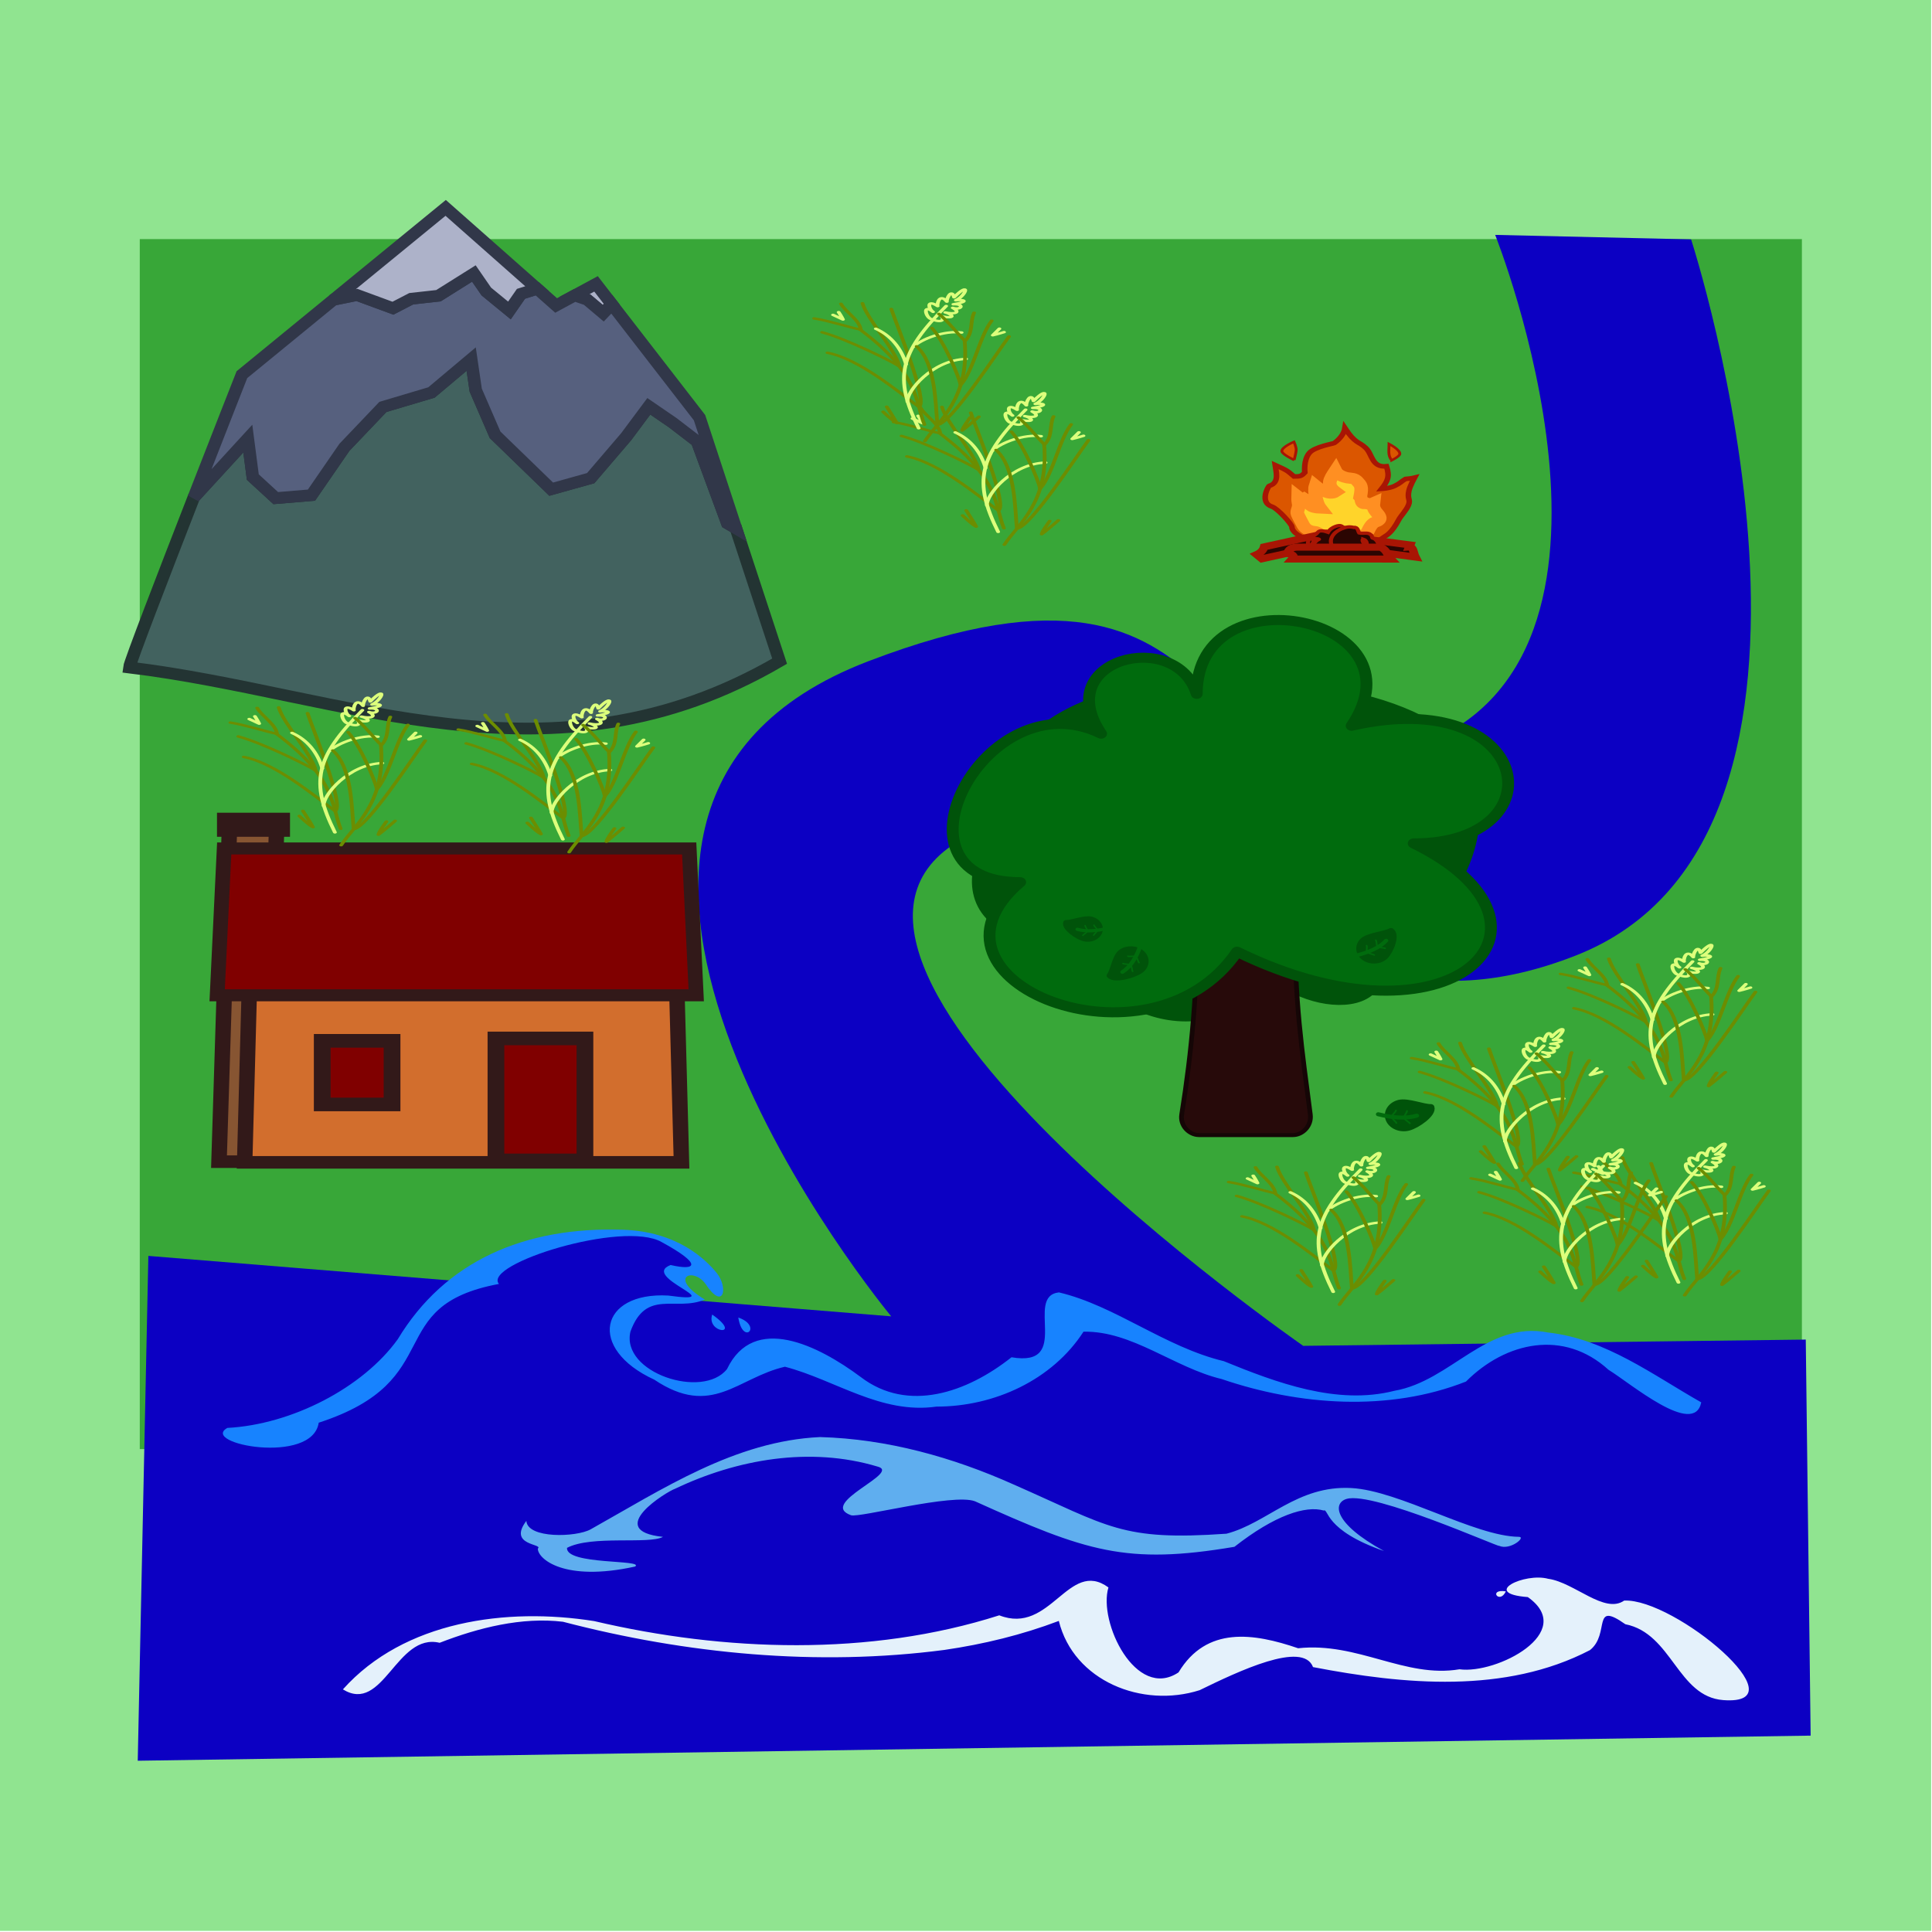 <?xml version="1.0" encoding="UTF-8" standalone="no"?>
<!-- Created with Inkscape (http://www.inkscape.org/) -->

<svg
   width="38.775mm"
   height="38.775mm"
   viewBox="0 0 38.775 38.775"
   version="1.1"
   id="svg1240"
   inkscape:version="1.2.2 (b0a8486541, 2022-12-01)"
   sodipodi:docname="back.svg"
   xmlns:inkscape="http://www.inkscape.org/namespaces/inkscape"
   xmlns:sodipodi="http://sodipodi.sourceforge.net/DTD/sodipodi-0.dtd"
   xmlns="http://www.w3.org/2000/svg"
   xmlns:svg="http://www.w3.org/2000/svg">
  <sodipodi:namedview
     id="namedview1242"
     pagecolor="#505050"
     bordercolor="#eeeeee"
     borderopacity="1"
     inkscape:showpageshadow="0"
     inkscape:pageopacity="0"
     inkscape:pagecheckerboard="0"
     inkscape:deskcolor="#505050"
     inkscape:document-units="mm"
     showgrid="false"
     inkscape:zoom="2.7794782"
     inkscape:cx="79.331438"
     inkscape:cy="84.728134"
     inkscape:window-width="1920"
     inkscape:window-height="1015"
     inkscape:window-x="0"
     inkscape:window-y="0"
     inkscape:window-maximized="1"
     inkscape:current-layer="layer1" />
  <defs
     id="defs1237" />
  <g
     inkscape:label="Layer 1"
     inkscape:groupmode="layer"
     id="layer1"
     transform="translate(-15.502,-20.929)">
    <g
       id="g2115"
       transform="matrix(0.969,0,0,0.969,8.153,-0.289)">
      <rect
         style="fill:#90e490;stroke:none;stroke-width:0.977;fill-opacity:1"
         id="rect61-3-6"
         width="40"
         height="40"
         x="7.582"
         y="21.889" />
      <rect
         style="opacity:1;fill:#38a738;fill-opacity:1;fill-rule:evenodd;stroke:none;stroke-width:0.699;stroke-linecap:square;stop-color:#000000"
         id="rect2180"
         width="34.426"
         height="25.061"
         x="10.479"
         y="26.849"
         ry="0" />
      <g
         id="g7331-3"
         style="display:inline;fill:#006b0d;fill-opacity:1;stroke-width:0.397;stroke-dasharray:none"
         transform="matrix(0.653,0,0,0.613,119.712,55.136)">
        <path
           id="path4872-6"
           style="fill:#42625f;fill-opacity:1;stroke:#233433;stroke-width:0.397;stroke-dasharray:none;stroke-opacity:1;paint-order:markers stroke fill;stop-color:#000000"
           d="m -148.371,-36.376 -0.272,-0.171 -0.958,-2.765 -0.774,-0.632 -0.758,-0.553 -0.718,1.027 -1.125,1.4 -1.253,0.373 -1.78,-1.838 -0.614,-1.508 -0.144,-1.049 -1.26,1.128 -1.54,0.488 -1.221,1.365 -1.045,1.616 -1.133,0.1 -0.727,-0.711 -0.159,-1.3 -1.714,1.991 c -0.962,2.63 -2.024,5.562 -2.043,5.744 6.797,0.874 13.385,4.29 20.625,-0.213 z"
           sodipodi:nodetypes="cccccccccccccccccccccc" />
        <path
           id="path6551-7"
           style="fill:#adb2c9;fill-opacity:1;stroke:#313749;stroke-width:0.397;stroke-dasharray:none;stroke-opacity:1;paint-order:markers stroke fill;stop-color:#000000"
           d="m -153.484,-44.243 0.398,0.144 0.508,0.457 0.271,-0.302 -0.5,-0.689 z" />
        <path
           id="path6958-5"
           style="fill:#56607e;fill-opacity:1;stroke:#313749;stroke-width:0.397;stroke-dasharray:none;stroke-opacity:1;paint-order:markers stroke fill;stop-color:#000000"
           d="m -154.673,-44.468 -0.513,0.171 -0.367,0.563 -0.733,-0.64 -0.395,-0.609 -1.123,0.751 -0.863,0.102 -0.581,0.32 -1.14,-0.447 -0.749,0.162 -2.902,2.53 c 0,0 -0.73,1.975 -1.527,4.152 l 1.714,-1.991 0.159,1.3 0.727,0.711 1.133,-0.1 1.045,-1.616 1.221,-1.365 1.54,-0.488 1.26,-1.128 0.144,1.049 0.614,1.508 1.78,1.838 1.253,-0.373 1.125,-1.4 0.718,-1.027 0.758,0.553 0.774,0.632 0.958,2.765 0.272,0.171 -1.154,-3.739 -2.782,-3.83 -0.271,0.302 -0.508,-0.457 -0.398,-0.144 -0.589,0.339 z" />
        <path
           id="path6956-3"
           style="fill:#adb2c9;fill-opacity:1;stroke:#313749;stroke-width:0.397;stroke-dasharray:none;stroke-opacity:1;paint-order:markers stroke fill;stop-color:#000000"
           d="m -157.576,-47.2 -3.562,3.105 0.749,-0.162 1.14,0.447 0.581,-0.32 0.863,-0.102 1.123,-0.751 0.395,0.609 0.733,0.64 0.367,-0.563 0.513,-0.171 z" />
      </g>
      <path
         style="fill:#0c00c3;stroke:none;stroke-width:0.966;stroke-linecap:round;paint-order:stroke markers fill;stop-color:#000000;fill-opacity:1"
         d="m 26.043,49.161 c 0,0 -8.663,-10.436 -0.476,-13.568 8.187,-3.132 6.243,3.6 11.365,1.766 5.122,-1.834 1.62,-10.597 1.62,-10.597 l 4.058,0.093 c 0,0 4.004,12.319 -2.382,14.83 -6.385,2.511 -7.902,-4.907 -12.616,-2.463 -4.714,2.444 6.964,10.55 6.964,10.55 l 10.409,-0.13 0.101,8.203 -34.649,0.52 0.22,-10.456 z"
         id="path15751"
         sodipodi:nodetypes="czzcczzcccccc" />
      <g
         id="g15140-3"
         transform="matrix(0.617,0,0,0.522,130.134,38.373)"
         style="display:inline;fill:#006b0d;fill-opacity:1"
         inkscape:transform-center-x="-1.0016756"
         inkscape:transform-center-y="-0.10909748">
        <path
           id="path5264-7-6"
           style="display:inline;fill:#00530a;fill-opacity:1;fill-rule:nonzero;stroke:#00530a;stroke-width:0.398;stroke-linecap:round;stroke-linejoin:round;stroke-opacity:1;paint-order:stroke fill markers;stop-color:#000000"
           inkscape:transform-center-x="0.11247421"
           inkscape:transform-center-y="-0.5562221"
           d="m -161.445,5.313 c -1.629,2.821 4.076,5.461 5.2,1.266 1.255,2.173 5.485,2.361 3.21,-1.58 3.179,1.836 5.317,-5.893 2.717,-5.893 2.405,-1.388 -4.217,-4.527 -7.28,-2.759 -3.488,-2.014 -9.278,2.366 -5.93,4.298 -2.715,0 -4.014,6.302 2.083,4.669 z"
           sodipodi:nodetypes="ccccccc" />
        <path
           id="rect12595-7"
           style="fill:#270a0a;fill-opacity:1;fill-rule:nonzero;stroke:#150606;stroke-width:0.159;stroke-linecap:round;stroke-linejoin:round;stroke-dasharray:none;stroke-opacity:1;paint-order:stroke fill markers;stop-color:#000000"
           d="m -157.844,3.94 c -0.322,0 -0.581,0.364 -0.581,0.817 0,2.931 -0.187,5.375 -0.529,7.9 -0.061,0.449 0.259,0.817 0.581,0.817 h 3.155 c 0.322,0 0.63,-0.367 0.581,-0.817 -0.28,-2.566 -0.529,-4.415 -0.529,-7.9 0,-0.453 -0.259,-0.817 -0.581,-0.817 z"
           sodipodi:nodetypes="sssssssss" />
        <path
           id="path5264-5"
           style="display:inline;fill:#006b0d;fill-opacity:1;fill-rule:nonzero;stroke:#00530a;stroke-width:0.398;stroke-linecap:round;stroke-linejoin:round;stroke-opacity:1;paint-order:stroke fill markers;stop-color:#000000"
           inkscape:transform-center-x="-0.11247227"
           inkscape:transform-center-y="0.55622203"
           d="m -153.249,-2.767 c 2.495,-4.322 -5.2,-6.185 -5.2,-1.266 -0.703,-2.622 -4.921,-1.384 -3.21,1.58 -3.862,-2.23 -7.465,5.893 -2.717,5.893 -3.907,3.907 4.358,7.821 7.28,2.759 7.191,4.152 11.615,-1.016 5.93,-4.298 4.933,0 4.014,-6.302 -2.083,-4.669 z"
           sodipodi:nodetypes="ccccccc" />
        <g
           id="g12499-3"
           transform="matrix(0.8,0,0,0.8,-34.723,8.373)">
          <path
             id="path12272-3-5"
             style="display:inline;fill:#00530a;fill-opacity:1;fill-rule:nonzero;stroke:#00530a;stroke-width:0.248;stroke-linecap:round;stroke-linejoin:round;stroke-opacity:1;paint-order:stroke fill markers;stop-color:#000000"
             d="m -159.081,-4.335 c 0.27,0.084 0.421,0.371 0.336,0.641 -0.084,0.27 -0.371,0.421 -0.641,0.336 -0.27,-0.084 -0.836,-0.539 -0.751,-0.808 0.244,0.01 0.786,-0.253 1.056,-0.169 z"
             sodipodi:nodetypes="ccccc" />
          <path
             style="fill:none;stroke:#006b0d;stroke-width:0.159;stroke-linecap:round;stroke-linejoin:miter;stroke-dasharray:none;stroke-opacity:1"
             d="m -158.377,-3.886 c -0.478,0.141 -0.927,0.184 -1.29,0.056"
             id="path12373-62"
             sodipodi:nodetypes="cc" />
          <path
             style="display:inline;fill:none;fill-opacity:1;stroke:#006b0d;stroke-width:0.062;stroke-linecap:round;stroke-linejoin:miter;stroke-dasharray:none;stroke-opacity:1"
             d="m -159.34,-4.016 c 0.004,0.082 0.102,0.188 0.092,0.261 -0.014,0.098 -0.142,0.158 -0.189,0.229"
             id="path12373-5-91"
             sodipodi:nodetypes="csc" />
          <path
             style="display:inline;fill:none;fill-opacity:1;stroke:#006b0d;stroke-width:0.062;stroke-linecap:round;stroke-linejoin:miter;stroke-dasharray:none;stroke-opacity:1"
             d="m -158.971,-4.038 c 0.018,0.08 0.132,0.168 0.135,0.242 0.003,0.099 -0.114,0.179 -0.148,0.258"
             id="path12373-5-6-2"
             sodipodi:nodetypes="csc" />
        </g>
        <g
           id="g12499-9-7"
           style="display:inline;fill:#006b0d;fill-opacity:1"
           transform="matrix(-1,0,0,1,-310.732,16.534)">
          <path
             id="path12272-3-3-0"
             style="display:inline;fill:#00530a;fill-opacity:1;fill-rule:nonzero;stroke:#00530a;stroke-width:0.248;stroke-linecap:round;stroke-linejoin:round;stroke-opacity:1;paint-order:stroke fill markers;stop-color:#000000"
             d="m -159.081,-4.335 c 0.27,0.084 0.421,0.371 0.336,0.641 -0.084,0.27 -0.371,0.421 -0.641,0.336 -0.27,-0.084 -0.836,-0.539 -0.751,-0.808 0.244,0.01 0.786,-0.253 1.056,-0.169 z"
             sodipodi:nodetypes="ccccc" />
          <path
             style="fill:none;stroke:#006b0d;stroke-width:0.159;stroke-linecap:round;stroke-linejoin:miter;stroke-dasharray:none;stroke-opacity:1"
             d="m -158.377,-3.886 c -0.478,0.141 -0.927,0.184 -1.29,0.056"
             id="path12373-6-9"
             sodipodi:nodetypes="cc" />
          <path
             style="display:inline;fill:none;fill-opacity:1;stroke:#006b0d;stroke-width:0.062;stroke-linecap:round;stroke-linejoin:miter;stroke-dasharray:none;stroke-opacity:1"
             d="m -159.34,-4.016 c 0.004,0.082 0.102,0.188 0.092,0.261 -0.014,0.098 -0.142,0.158 -0.189,0.229"
             id="path12373-5-0-3"
             sodipodi:nodetypes="csc" />
          <path
             style="display:inline;fill:none;fill-opacity:1;stroke:#006b0d;stroke-width:0.062;stroke-linecap:round;stroke-linejoin:miter;stroke-dasharray:none;stroke-opacity:1"
             d="m -158.971,-4.038 c 0.018,0.08 0.132,0.168 0.135,0.242 0.003,0.099 -0.114,0.179 -0.148,0.258"
             id="path12373-5-6-6-6"
             sodipodi:nodetypes="csc" />
        </g>
        <g
           id="g12493-0"
           transform="matrix(0.8,0,0,0.8,-34.723,8.373)">
          <path
             id="path12272-5-6"
             style="display:inline;fill:#00530a;fill-opacity:1;fill-rule:nonzero;stroke:#00530a;stroke-width:0.29;stroke-linecap:round;stroke-linejoin:round;stroke-opacity:1;paint-order:stroke fill markers;stop-color:#000000"
             d="m -157.818,-2.693 c 0.249,-0.219 0.628,-0.194 0.847,0.055 0.219,0.249 0.194,0.628 -0.055,0.847 -0.249,0.219 -1.05,0.507 -1.268,0.258 0.159,-0.238 0.228,-0.941 0.476,-1.16 z"
             sodipodi:nodetypes="ccccc" />
          <path
             style="display:inline;fill:none;fill-opacity:1;stroke:#006b0d;stroke-width:0.18;stroke-linecap:round;stroke-linejoin:miter;stroke-dasharray:none;stroke-opacity:1"
             d="m -157.039,-2.966 c -0.159,0.539 -0.393,0.991 -0.737,1.256"
             id="path12373-2-26"
             sodipodi:nodetypes="cc" />
          <path
             style="display:inline;fill:none;fill-opacity:1;stroke:#006b0d;stroke-width:0.07;stroke-linecap:round;stroke-linejoin:miter;stroke-dasharray:none;stroke-opacity:1"
             d="m -157.751,-2.133 c 0.08,0.046 0.241,0.018 0.303,0.072 0.084,0.073 0.062,0.231 0.101,0.32"
             id="path12373-5-9-1"
             sodipodi:nodetypes="csc" />
          <path
             style="display:inline;fill:none;fill-opacity:1;stroke:#006b0d;stroke-width:0.07;stroke-linecap:round;stroke-linejoin:miter;stroke-dasharray:none;stroke-opacity:1"
             d="m -157.546,-2.495 c 0.087,0.032 0.241,-0.022 0.311,0.02 0.096,0.058 0.1,0.218 0.154,0.298"
             id="path12373-5-6-1-8"
             sodipodi:nodetypes="csc" />
        </g>
        <g
           id="g12487-7"
           transform="matrix(0.8,0,0,0.8,-34.723,8.373)">
          <path
             id="path12272-9"
             style="opacity:1;fill:#00530a;fill-opacity:1;fill-rule:nonzero;stroke:#00530a;stroke-width:0.29;stroke-linecap:round;stroke-linejoin:round;stroke-opacity:1;paint-order:stroke fill markers;stop-color:#000000"
             d="m -147.67,-3.271 c -0.219,0.249 -0.194,0.628 0.055,0.847 0.249,0.219 0.628,0.194 0.847,-0.055 0.219,-0.249 0.507,-1.05 0.258,-1.268 -0.238,0.159 -0.941,0.228 -1.16,0.476 z"
             sodipodi:nodetypes="ccccc" />
          <path
             style="display:inline;fill:none;fill-opacity:1;stroke:#006b0d;stroke-width:0.18;stroke-linecap:round;stroke-linejoin:miter;stroke-dasharray:none;stroke-opacity:1"
             d="m -147.966,-2.534 c 0.539,-0.159 0.991,-0.393 1.256,-0.737"
             id="path12373-2-2-2"
             sodipodi:nodetypes="cc" />
          <path
             style="display:inline;fill:none;fill-opacity:1;stroke:#006b0d;stroke-width:0.07;stroke-linecap:round;stroke-linejoin:miter;stroke-dasharray:none;stroke-opacity:1"
             d="m -147.144,-3.29 c 0.046,0.08 0.018,0.241 0.072,0.303 0.073,0.084 0.231,0.062 0.32,0.101"
             id="path12373-5-9-7-0"
             sodipodi:nodetypes="csc" />
          <path
             style="display:inline;fill:none;fill-opacity:1;stroke:#006b0d;stroke-width:0.07;stroke-linecap:round;stroke-linejoin:miter;stroke-dasharray:none;stroke-opacity:1"
             d="m -147.529,-3.02 c 0.032,0.087 -0.022,0.241 0.02,0.311 0.058,0.096 0.218,0.1 0.298,0.154"
             id="path12373-5-6-1-0-2"
             sodipodi:nodetypes="csc" />
        </g>
      </g>
      <g
         id="g4580"
         style="display:inline"
         transform="matrix(0.693,0,0,0.564,98.497,-64.948)">
        <path
           id="rect15187"
           style="fill:#875532;stroke:#321919;stroke-width:0.462;stroke-linecap:round;stroke-opacity:1;paint-order:markers stroke fill;stop-color:#000000"
           d="m -124.326,184.23 h 1.41 l -0.316,12.41 h -1.41 z"
           sodipodi:nodetypes="ccccc" />
        <path
           id="rect15183"
           style="fill:#d26e2d;fill-opacity:1;stroke:#321919;stroke-width:0.462;stroke-linecap:round;stroke-opacity:1;paint-order:markers stroke fill;stop-color:#000000"
           d="m -123.717,189.455 h 12.739 l 0.158,7.21 h -13.055 z"
           sodipodi:nodetypes="ccccc" />
        <path
           id="rect15185"
           style="fill:#800000;fill-opacity:1;stroke:#321919;stroke-width:0.441;stroke-linecap:round;stroke-opacity:1;paint-order:markers stroke fill;stop-color:#000000"
           d="m -124.487,185.139 h 13.898 l 0.21,5.391 h -14.318 z"
           sodipodi:nodetypes="ccccc" />
        <rect
           style="fill:#875532;fill-opacity:1;stroke:#321919;stroke-width:0.5;stroke-linecap:round;stroke-opacity:1;paint-order:markers stroke fill;stop-color:#000000"
           id="rect15192"
           width="1.682"
           height="0.383"
           x="-124.452"
           y="184.076" />
        <rect
           style="fill:#800000;fill-opacity:1;stroke:#321919;stroke-width:0.5;stroke-linecap:round;stroke-opacity:1;paint-order:markers stroke fill;stop-color:#000000"
           id="rect15195"
           width="2.66"
           height="4.479"
           x="-116.365"
           y="192.115" />
        <rect
           style="fill:#800000;fill-opacity:1;stroke:#321919;stroke-width:0.5;stroke-linecap:round;stroke-opacity:1;paint-order:markers stroke fill;stop-color:#000000"
           id="rect15197"
           width="2.087"
           height="2.335"
           x="-121.557"
           y="192.203" />
      </g>
      <g
         id="g18515-21"
         transform="matrix(0.296,0,0,0.189,87.007,5.837)"
         style="display:inline">
        <g
           id="g18071-3-05"
           style="display:inline"
           transform="rotate(-37.579,-157.576,222.86)">
          <path
             style="fill:none;stroke:#6c8d00;stroke-width:0.265;stroke-linecap:round;stroke-linejoin:miter;stroke-dasharray:none;stroke-opacity:1"
             d="m -153.898,218.607 c 1.336,1.861 1.316,6.312 1.452,8.609 0.907,-0.052 4.235,-8.073 5.014,-9.687"
             id="path17783-2-1"
             sodipodi:nodetypes="ccc" />
          <path
             style="fill:none;stroke:#6c8d00;stroke-width:0.265;stroke-linecap:round;stroke-linejoin:miter;stroke-dasharray:none;stroke-opacity:1"
             d="m -152.829,216.596 c 0.877,1.534 1.875,5.303 2.019,6.26 0.894,-1.634 1.327,-5.393 2.163,-7.058"
             id="path17785-0-1"
             sodipodi:nodetypes="ccc" />
          <path
             style="fill:none;stroke:#6c8d00;stroke-width:0.265;stroke-linecap:round;stroke-linejoin:miter;stroke-dasharray:none;stroke-opacity:1"
             d="m -152.342,215.054 c 0.663,0.822 1.382,2.327 1.838,2.971 0.591,-0.988 0.321,-2.119 0.627,-3.099"
             id="path17787-6-08"
             sodipodi:nodetypes="ccc" />
          <path
             style="fill:none;stroke:#6c8d00;stroke-width:0.265;stroke-linecap:round;stroke-linejoin:miter;stroke-dasharray:none;stroke-opacity:1"
             d="m -150.541,217.943 c 0.367,6.446 -1.822,8.748 -2.779,11.041"
             id="path17789-1-5"
             sodipodi:nodetypes="cc" />
        </g>
        <g
           id="g18268-0">
          <g
             id="g18275-64"
             transform="translate(0.294,-0.045)">
            <path
               style="fill:none;stroke:#ddff7c;stroke-width:0.265;stroke-linecap:round;stroke-linejoin:miter;stroke-dasharray:none;stroke-opacity:1"
               d="m -151.166,225.559 c -1.755,-5.5 -1.362,-8.266 1.921,-13.392"
               id="path18115-62"
               sodipodi:nodetypes="cc" />
            <path
               style="fill:none;stroke:#ddff7c;stroke-width:0.265;stroke-linecap:round;stroke-linejoin:miter;stroke-dasharray:none;stroke-opacity:1"
               d="m -151.954,222.658 c -0.064,-1.143 1.724,-4.566 4.105,-4.692"
               id="path18117-5"
               sodipodi:nodetypes="cc" />
            <path
               style="fill:none;stroke:#ddff7c;stroke-width:0.265;stroke-linecap:round;stroke-linejoin:miter;stroke-dasharray:none;stroke-opacity:1"
               d="m -152.045,218.566 c -0.33,-1.733 -1.051,-3.159 -2.122,-3.908"
               id="path18119-8"
               sodipodi:nodetypes="cc" />
            <path
               style="fill:none;stroke:#ddff7c;stroke-width:0.265;stroke-linecap:round;stroke-linejoin:miter;stroke-dasharray:none;stroke-opacity:1"
               d="m -151.559,216.645 c 0.605,-0.866 2.179,-1.823 3.399,-1.572"
               id="path18121-6"
               sodipodi:nodetypes="cc" />
            <path
               style="fill:none;stroke:#ddff7c;stroke-width:0.265;stroke-linecap:round;stroke-linejoin:round;stroke-dasharray:none;stroke-opacity:1"
               d="m -150.3,213.597 c -0.387,-0.211 -0.619,-1.733 0.141,-0.788 -0.311,-0.282 -0.497,-1.472 0.32,-0.633 -0.065,-0.073 0.093,-1.525 0.645,-0.487 -0.041,-0.321 0.337,-1.51 0.503,-0.478 1.195,-1.872 0.848,-0.175 0.124,0.326 0.5,-0.121 1.035,0.135 -0.174,0.44 0.81,-0.07 0.58,0.699 -0.045,0.391 0.618,0.526 0.092,0.727 -0.521,0.502 0.397,0.128 0.889,0.75 -0.254,0.437 0.142,0.177 0.165,0.783 -0.618,0.357 z"
               id="path18123-2"
               sodipodi:nodetypes="scccccccccss" />
          </g>
        </g>
        <g
           id="g18071-8"
           transform="translate(3.439,-0.132)">
          <g
             id="g18281-47"
             transform="translate(-0.556,-1.934)">
            <path
               style="fill:none;stroke:#6c8d00;stroke-width:0.265;stroke-linecap:round;stroke-linejoin:miter;stroke-dasharray:none;stroke-opacity:1"
               d="m -153.898,218.607 c 1.336,1.861 1.316,6.312 1.452,8.609 0.907,-0.052 4.235,-8.073 5.014,-9.687"
               id="path17783-24"
               sodipodi:nodetypes="ccc" />
            <path
               style="fill:none;stroke:#6c8d00;stroke-width:0.265;stroke-linecap:round;stroke-linejoin:miter;stroke-dasharray:none;stroke-opacity:1"
               d="m -152.829,216.596 c 0.877,1.534 1.875,5.303 2.019,6.26 0.894,-1.634 1.327,-5.393 2.163,-7.058"
               id="path17785-06"
               sodipodi:nodetypes="ccc" />
            <path
               style="fill:none;stroke:#6c8d00;stroke-width:0.265;stroke-linecap:round;stroke-linejoin:miter;stroke-dasharray:none;stroke-opacity:1"
               d="m -152.342,215.054 c 0.663,0.822 1.382,2.327 1.838,2.971 0.591,-0.988 0.321,-2.119 0.627,-3.099"
               id="path17787-29"
               sodipodi:nodetypes="ccc" />
            <path
               style="fill:none;stroke:#6c8d00;stroke-width:0.265;stroke-linecap:round;stroke-linejoin:miter;stroke-dasharray:none;stroke-opacity:1"
               d="m -150.541,217.943 c 0.367,6.446 -1.822,8.748 -2.779,11.041"
               id="path17789-90"
               sodipodi:nodetypes="cc" />
          </g>
        </g>
        <path
           style="fill:none;stroke:#ddff7c;stroke-width:0.265;stroke-linecap:round;stroke-linejoin:round;stroke-dasharray:none;stroke-opacity:1"
           d="m -156.866,213.093 c 0,0 0.413,0.303 0.696,0.505 -0.104,-0.345 -0.302,-0.805 -0.302,-0.805"
           id="path18283-81"
           sodipodi:nodetypes="ccc" />
        <path
           style="display:inline;fill:none;stroke:#ddff7c;stroke-width:0.265;stroke-linecap:round;stroke-linejoin:round;stroke-dasharray:none;stroke-opacity:1"
           d="m -145.222,214.605 c 0,0 -0.28,0.429 -0.466,0.723 0.338,-0.122 0.787,-0.346 0.787,-0.346"
           id="path18283-5-31"
           sodipodi:nodetypes="ccc" />
        <path
           style="display:inline;fill:none;stroke:#6c8d00;stroke-width:0.265;stroke-linecap:round;stroke-linejoin:round;stroke-dasharray:none;stroke-opacity:1"
           d="m -153.361,223.712 c 0,0 0.67,1.025 0.953,1.227 -0.104,-0.345 -0.701,-1.781 -0.701,-1.781"
           id="path18283-54-1"
           sodipodi:nodetypes="ccc" />
        <path
           style="display:inline;fill:none;stroke:#6c8d00;stroke-width:0.265;stroke-linecap:round;stroke-linejoin:round;stroke-dasharray:none;stroke-opacity:1"
           d="m -147.263,224.32 c 0,0 -0.536,1.101 -0.564,1.447 0.243,-0.266 1.169,-1.516 1.169,-1.516"
           id="path18283-54-6-03"
           sodipodi:nodetypes="ccc" />
      </g>
      <g
         id="g18515-21-3"
         transform="matrix(0.296,0,0,0.189,84.879,5.955)"
         style="display:inline">
        <g
           id="g18071-3-05-6"
           style="display:inline"
           transform="rotate(-37.579,-157.576,222.86)">
          <path
             style="fill:none;stroke:#6c8d00;stroke-width:0.265;stroke-linecap:round;stroke-linejoin:miter;stroke-dasharray:none;stroke-opacity:1"
             d="m -153.898,218.607 c 1.336,1.861 1.316,6.312 1.452,8.609 0.907,-0.052 4.235,-8.073 5.014,-9.687"
             id="path17783-2-1-7"
             sodipodi:nodetypes="ccc" />
          <path
             style="fill:none;stroke:#6c8d00;stroke-width:0.265;stroke-linecap:round;stroke-linejoin:miter;stroke-dasharray:none;stroke-opacity:1"
             d="m -152.829,216.596 c 0.877,1.534 1.875,5.303 2.019,6.26 0.894,-1.634 1.327,-5.393 2.163,-7.058"
             id="path17785-0-1-5"
             sodipodi:nodetypes="ccc" />
          <path
             style="fill:none;stroke:#6c8d00;stroke-width:0.265;stroke-linecap:round;stroke-linejoin:miter;stroke-dasharray:none;stroke-opacity:1"
             d="m -152.342,215.054 c 0.663,0.822 1.382,2.327 1.838,2.971 0.591,-0.988 0.321,-2.119 0.627,-3.099"
             id="path17787-6-08-3"
             sodipodi:nodetypes="ccc" />
          <path
             style="fill:none;stroke:#6c8d00;stroke-width:0.265;stroke-linecap:round;stroke-linejoin:miter;stroke-dasharray:none;stroke-opacity:1"
             d="m -150.541,217.943 c 0.367,6.446 -1.822,8.748 -2.779,11.041"
             id="path17789-1-5-5"
             sodipodi:nodetypes="cc" />
        </g>
        <g
           id="g18268-0-6">
          <g
             id="g18275-64-2"
             transform="translate(0.294,-0.045)">
            <path
               style="fill:none;stroke:#ddff7c;stroke-width:0.265;stroke-linecap:round;stroke-linejoin:miter;stroke-dasharray:none;stroke-opacity:1"
               d="m -151.166,225.559 c -1.755,-5.5 -1.362,-8.266 1.921,-13.392"
               id="path18115-62-9"
               sodipodi:nodetypes="cc" />
            <path
               style="fill:none;stroke:#ddff7c;stroke-width:0.265;stroke-linecap:round;stroke-linejoin:miter;stroke-dasharray:none;stroke-opacity:1"
               d="m -151.954,222.658 c -0.064,-1.143 1.724,-4.566 4.105,-4.692"
               id="path18117-5-1"
               sodipodi:nodetypes="cc" />
            <path
               style="fill:none;stroke:#ddff7c;stroke-width:0.265;stroke-linecap:round;stroke-linejoin:miter;stroke-dasharray:none;stroke-opacity:1"
               d="m -152.045,218.566 c -0.33,-1.733 -1.051,-3.159 -2.122,-3.908"
               id="path18119-8-2"
               sodipodi:nodetypes="cc" />
            <path
               style="fill:none;stroke:#ddff7c;stroke-width:0.265;stroke-linecap:round;stroke-linejoin:miter;stroke-dasharray:none;stroke-opacity:1"
               d="m -151.559,216.645 c 0.605,-0.866 2.179,-1.823 3.399,-1.572"
               id="path18121-6-7"
               sodipodi:nodetypes="cc" />
            <path
               style="fill:none;stroke:#ddff7c;stroke-width:0.265;stroke-linecap:round;stroke-linejoin:round;stroke-dasharray:none;stroke-opacity:1"
               d="m -150.3,213.597 c -0.387,-0.211 -0.619,-1.733 0.141,-0.788 -0.311,-0.282 -0.497,-1.472 0.32,-0.633 -0.065,-0.073 0.093,-1.525 0.645,-0.487 -0.041,-0.321 0.337,-1.51 0.503,-0.478 1.195,-1.872 0.848,-0.175 0.124,0.326 0.5,-0.121 1.035,0.135 -0.174,0.44 0.81,-0.07 0.58,0.699 -0.045,0.391 0.618,0.526 0.092,0.727 -0.521,0.502 0.397,0.128 0.889,0.75 -0.254,0.437 0.142,0.177 0.165,0.783 -0.618,0.357 z"
               id="path18123-2-0"
               sodipodi:nodetypes="scccccccccss" />
          </g>
        </g>
        <g
           id="g18071-8-9"
           transform="translate(3.439,-0.132)">
          <g
             id="g18281-47-3"
             transform="translate(-0.556,-1.934)">
            <path
               style="fill:none;stroke:#6c8d00;stroke-width:0.265;stroke-linecap:round;stroke-linejoin:miter;stroke-dasharray:none;stroke-opacity:1"
               d="m -153.898,218.607 c 1.336,1.861 1.316,6.312 1.452,8.609 0.907,-0.052 4.235,-8.073 5.014,-9.687"
               id="path17783-24-6"
               sodipodi:nodetypes="ccc" />
            <path
               style="fill:none;stroke:#6c8d00;stroke-width:0.265;stroke-linecap:round;stroke-linejoin:miter;stroke-dasharray:none;stroke-opacity:1"
               d="m -152.829,216.596 c 0.877,1.534 1.875,5.303 2.019,6.26 0.894,-1.634 1.327,-5.393 2.163,-7.058"
               id="path17785-06-0"
               sodipodi:nodetypes="ccc" />
            <path
               style="fill:none;stroke:#6c8d00;stroke-width:0.265;stroke-linecap:round;stroke-linejoin:miter;stroke-dasharray:none;stroke-opacity:1"
               d="m -152.342,215.054 c 0.663,0.822 1.382,2.327 1.838,2.971 0.591,-0.988 0.321,-2.119 0.627,-3.099"
               id="path17787-29-6"
               sodipodi:nodetypes="ccc" />
            <path
               style="fill:none;stroke:#6c8d00;stroke-width:0.265;stroke-linecap:round;stroke-linejoin:miter;stroke-dasharray:none;stroke-opacity:1"
               d="m -150.541,217.943 c 0.367,6.446 -1.822,8.748 -2.779,11.041"
               id="path17789-90-2"
               sodipodi:nodetypes="cc" />
          </g>
        </g>
        <path
           style="fill:none;stroke:#ddff7c;stroke-width:0.265;stroke-linecap:round;stroke-linejoin:round;stroke-dasharray:none;stroke-opacity:1"
           d="m -156.866,213.093 c 0,0 0.413,0.303 0.696,0.505 -0.104,-0.345 -0.302,-0.805 -0.302,-0.805"
           id="path18283-81-6"
           sodipodi:nodetypes="ccc" />
        <path
           style="display:inline;fill:none;stroke:#ddff7c;stroke-width:0.265;stroke-linecap:round;stroke-linejoin:round;stroke-dasharray:none;stroke-opacity:1"
           d="m -145.222,214.605 c 0,0 -0.28,0.429 -0.466,0.723 0.338,-0.122 0.787,-0.346 0.787,-0.346"
           id="path18283-5-31-1"
           sodipodi:nodetypes="ccc" />
        <path
           style="display:inline;fill:none;stroke:#6c8d00;stroke-width:0.265;stroke-linecap:round;stroke-linejoin:round;stroke-dasharray:none;stroke-opacity:1"
           d="m -153.361,223.712 c 0,0 0.67,1.025 0.953,1.227 -0.104,-0.345 -0.701,-1.781 -0.701,-1.781"
           id="path18283-54-1-8"
           sodipodi:nodetypes="ccc" />
        <path
           style="display:inline;fill:none;stroke:#6c8d00;stroke-width:0.265;stroke-linecap:round;stroke-linejoin:round;stroke-dasharray:none;stroke-opacity:1"
           d="m -147.263,224.32 c 0,0 -0.536,1.101 -0.564,1.447 0.243,-0.266 1.169,-1.516 1.169,-1.516"
           id="path18283-54-6-03-7"
           sodipodi:nodetypes="ccc" />
      </g>
      <g
         id="g18515-21-9"
         transform="matrix(0.296,0,0,0.189,83.647,3.464)"
         style="display:inline">
        <g
           id="g18071-3-05-2"
           style="display:inline"
           transform="rotate(-37.579,-157.576,222.86)">
          <path
             style="fill:none;stroke:#6c8d00;stroke-width:0.265;stroke-linecap:round;stroke-linejoin:miter;stroke-dasharray:none;stroke-opacity:1"
             d="m -153.898,218.607 c 1.336,1.861 1.316,6.312 1.452,8.609 0.907,-0.052 4.235,-8.073 5.014,-9.687"
             id="path17783-2-1-0"
             sodipodi:nodetypes="ccc" />
          <path
             style="fill:none;stroke:#6c8d00;stroke-width:0.265;stroke-linecap:round;stroke-linejoin:miter;stroke-dasharray:none;stroke-opacity:1"
             d="m -152.829,216.596 c 0.877,1.534 1.875,5.303 2.019,6.26 0.894,-1.634 1.327,-5.393 2.163,-7.058"
             id="path17785-0-1-2"
             sodipodi:nodetypes="ccc" />
          <path
             style="fill:none;stroke:#6c8d00;stroke-width:0.265;stroke-linecap:round;stroke-linejoin:miter;stroke-dasharray:none;stroke-opacity:1"
             d="m -152.342,215.054 c 0.663,0.822 1.382,2.327 1.838,2.971 0.591,-0.988 0.321,-2.119 0.627,-3.099"
             id="path17787-6-08-37"
             sodipodi:nodetypes="ccc" />
          <path
             style="fill:none;stroke:#6c8d00;stroke-width:0.265;stroke-linecap:round;stroke-linejoin:miter;stroke-dasharray:none;stroke-opacity:1"
             d="m -150.541,217.943 c 0.367,6.446 -1.822,8.748 -2.779,11.041"
             id="path17789-1-5-59"
             sodipodi:nodetypes="cc" />
        </g>
        <g
           id="g18268-0-2">
          <g
             id="g18275-64-28"
             transform="translate(0.294,-0.045)">
            <path
               style="fill:none;stroke:#ddff7c;stroke-width:0.265;stroke-linecap:round;stroke-linejoin:miter;stroke-dasharray:none;stroke-opacity:1"
               d="m -151.166,225.559 c -1.755,-5.5 -1.362,-8.266 1.921,-13.392"
               id="path18115-62-97"
               sodipodi:nodetypes="cc" />
            <path
               style="fill:none;stroke:#ddff7c;stroke-width:0.265;stroke-linecap:round;stroke-linejoin:miter;stroke-dasharray:none;stroke-opacity:1"
               d="m -151.954,222.658 c -0.064,-1.143 1.724,-4.566 4.105,-4.692"
               id="path18117-5-3"
               sodipodi:nodetypes="cc" />
            <path
               style="fill:none;stroke:#ddff7c;stroke-width:0.265;stroke-linecap:round;stroke-linejoin:miter;stroke-dasharray:none;stroke-opacity:1"
               d="m -152.045,218.566 c -0.33,-1.733 -1.051,-3.159 -2.122,-3.908"
               id="path18119-8-6"
               sodipodi:nodetypes="cc" />
            <path
               style="fill:none;stroke:#ddff7c;stroke-width:0.265;stroke-linecap:round;stroke-linejoin:miter;stroke-dasharray:none;stroke-opacity:1"
               d="m -151.559,216.645 c 0.605,-0.866 2.179,-1.823 3.399,-1.572"
               id="path18121-6-1"
               sodipodi:nodetypes="cc" />
            <path
               style="fill:none;stroke:#ddff7c;stroke-width:0.265;stroke-linecap:round;stroke-linejoin:round;stroke-dasharray:none;stroke-opacity:1"
               d="m -150.3,213.597 c -0.387,-0.211 -0.619,-1.733 0.141,-0.788 -0.311,-0.282 -0.497,-1.472 0.32,-0.633 -0.065,-0.073 0.093,-1.525 0.645,-0.487 -0.041,-0.321 0.337,-1.51 0.503,-0.478 1.195,-1.872 0.848,-0.175 0.124,0.326 0.5,-0.121 1.035,0.135 -0.174,0.44 0.81,-0.07 0.58,0.699 -0.045,0.391 0.618,0.526 0.092,0.727 -0.521,0.502 0.397,0.128 0.889,0.75 -0.254,0.437 0.142,0.177 0.165,0.783 -0.618,0.357 z"
               id="path18123-2-2"
               sodipodi:nodetypes="scccccccccss" />
          </g>
        </g>
        <g
           id="g18071-8-93"
           transform="translate(3.439,-0.132)">
          <g
             id="g18281-47-1"
             transform="translate(-0.556,-1.934)">
            <path
               style="fill:none;stroke:#6c8d00;stroke-width:0.265;stroke-linecap:round;stroke-linejoin:miter;stroke-dasharray:none;stroke-opacity:1"
               d="m -153.898,218.607 c 1.336,1.861 1.316,6.312 1.452,8.609 0.907,-0.052 4.235,-8.073 5.014,-9.687"
               id="path17783-24-9"
               sodipodi:nodetypes="ccc" />
            <path
               style="fill:none;stroke:#6c8d00;stroke-width:0.265;stroke-linecap:round;stroke-linejoin:miter;stroke-dasharray:none;stroke-opacity:1"
               d="m -152.829,216.596 c 0.877,1.534 1.875,5.303 2.019,6.26 0.894,-1.634 1.327,-5.393 2.163,-7.058"
               id="path17785-06-4"
               sodipodi:nodetypes="ccc" />
            <path
               style="fill:none;stroke:#6c8d00;stroke-width:0.265;stroke-linecap:round;stroke-linejoin:miter;stroke-dasharray:none;stroke-opacity:1"
               d="m -152.342,215.054 c 0.663,0.822 1.382,2.327 1.838,2.971 0.591,-0.988 0.321,-2.119 0.627,-3.099"
               id="path17787-29-7"
               sodipodi:nodetypes="ccc" />
            <path
               style="fill:none;stroke:#6c8d00;stroke-width:0.265;stroke-linecap:round;stroke-linejoin:miter;stroke-dasharray:none;stroke-opacity:1"
               d="m -150.541,217.943 c 0.367,6.446 -1.822,8.748 -2.779,11.041"
               id="path17789-90-8"
               sodipodi:nodetypes="cc" />
          </g>
        </g>
        <path
           style="fill:none;stroke:#ddff7c;stroke-width:0.265;stroke-linecap:round;stroke-linejoin:round;stroke-dasharray:none;stroke-opacity:1"
           d="m -156.866,213.093 c 0,0 0.413,0.303 0.696,0.505 -0.104,-0.345 -0.302,-0.805 -0.302,-0.805"
           id="path18283-81-4"
           sodipodi:nodetypes="ccc" />
        <path
           style="display:inline;fill:none;stroke:#ddff7c;stroke-width:0.265;stroke-linecap:round;stroke-linejoin:round;stroke-dasharray:none;stroke-opacity:1"
           d="m -145.222,214.605 c 0,0 -0.28,0.429 -0.466,0.723 0.338,-0.122 0.787,-0.346 0.787,-0.346"
           id="path18283-5-31-5"
           sodipodi:nodetypes="ccc" />
        <path
           style="display:inline;fill:none;stroke:#6c8d00;stroke-width:0.265;stroke-linecap:round;stroke-linejoin:round;stroke-dasharray:none;stroke-opacity:1"
           d="m -153.361,223.712 c 0,0 0.67,1.025 0.953,1.227 -0.104,-0.345 -0.701,-1.781 -0.701,-1.781"
           id="path18283-54-1-0"
           sodipodi:nodetypes="ccc" />
        <path
           style="display:inline;fill:none;stroke:#6c8d00;stroke-width:0.265;stroke-linecap:round;stroke-linejoin:round;stroke-dasharray:none;stroke-opacity:1"
           d="m -147.263,224.32 c 0,0 -0.536,1.101 -0.564,1.447 0.243,-0.266 1.169,-1.516 1.169,-1.516"
           id="path18283-54-6-03-3"
           sodipodi:nodetypes="ccc" />
      </g>
      <g
         id="g18515-21-9-4"
         transform="matrix(0.296,0,0,0.189,72.916,-9.709)"
         style="display:inline">
        <g
           id="g18071-3-05-2-3"
           style="display:inline"
           transform="rotate(-37.579,-157.576,222.86)">
          <path
             style="fill:none;stroke:#6c8d00;stroke-width:0.265;stroke-linecap:round;stroke-linejoin:miter;stroke-dasharray:none;stroke-opacity:1"
             d="m -153.898,218.607 c 1.336,1.861 1.316,6.312 1.452,8.609 0.907,-0.052 4.235,-8.073 5.014,-9.687"
             id="path17783-2-1-0-0"
             sodipodi:nodetypes="ccc" />
          <path
             style="fill:none;stroke:#6c8d00;stroke-width:0.265;stroke-linecap:round;stroke-linejoin:miter;stroke-dasharray:none;stroke-opacity:1"
             d="m -152.829,216.596 c 0.877,1.534 1.875,5.303 2.019,6.26 0.894,-1.634 1.327,-5.393 2.163,-7.058"
             id="path17785-0-1-2-7"
             sodipodi:nodetypes="ccc" />
          <path
             style="fill:none;stroke:#6c8d00;stroke-width:0.265;stroke-linecap:round;stroke-linejoin:miter;stroke-dasharray:none;stroke-opacity:1"
             d="m -152.342,215.054 c 0.663,0.822 1.382,2.327 1.838,2.971 0.591,-0.988 0.321,-2.119 0.627,-3.099"
             id="path17787-6-08-37-8"
             sodipodi:nodetypes="ccc" />
          <path
             style="fill:none;stroke:#6c8d00;stroke-width:0.265;stroke-linecap:round;stroke-linejoin:miter;stroke-dasharray:none;stroke-opacity:1"
             d="m -150.541,217.943 c 0.367,6.446 -1.822,8.748 -2.779,11.041"
             id="path17789-1-5-59-6"
             sodipodi:nodetypes="cc" />
        </g>
        <g
           id="g18268-0-2-8">
          <g
             id="g18275-64-28-8"
             transform="translate(0.294,-0.045)">
            <path
               style="fill:none;stroke:#ddff7c;stroke-width:0.265;stroke-linecap:round;stroke-linejoin:miter;stroke-dasharray:none;stroke-opacity:1"
               d="m -151.166,225.559 c -1.755,-5.5 -1.362,-8.266 1.921,-13.392"
               id="path18115-62-97-4"
               sodipodi:nodetypes="cc" />
            <path
               style="fill:none;stroke:#ddff7c;stroke-width:0.265;stroke-linecap:round;stroke-linejoin:miter;stroke-dasharray:none;stroke-opacity:1"
               d="m -151.954,222.658 c -0.064,-1.143 1.724,-4.566 4.105,-4.692"
               id="path18117-5-3-3"
               sodipodi:nodetypes="cc" />
            <path
               style="fill:none;stroke:#ddff7c;stroke-width:0.265;stroke-linecap:round;stroke-linejoin:miter;stroke-dasharray:none;stroke-opacity:1"
               d="m -152.045,218.566 c -0.33,-1.733 -1.051,-3.159 -2.122,-3.908"
               id="path18119-8-6-1"
               sodipodi:nodetypes="cc" />
            <path
               style="fill:none;stroke:#ddff7c;stroke-width:0.265;stroke-linecap:round;stroke-linejoin:miter;stroke-dasharray:none;stroke-opacity:1"
               d="m -151.559,216.645 c 0.605,-0.866 2.179,-1.823 3.399,-1.572"
               id="path18121-6-1-4"
               sodipodi:nodetypes="cc" />
            <path
               style="fill:none;stroke:#ddff7c;stroke-width:0.265;stroke-linecap:round;stroke-linejoin:round;stroke-dasharray:none;stroke-opacity:1"
               d="m -150.3,213.597 c -0.387,-0.211 -0.619,-1.733 0.141,-0.788 -0.311,-0.282 -0.497,-1.472 0.32,-0.633 -0.065,-0.073 0.093,-1.525 0.645,-0.487 -0.041,-0.321 0.337,-1.51 0.503,-0.478 1.195,-1.872 0.848,-0.175 0.124,0.326 0.5,-0.121 1.035,0.135 -0.174,0.44 0.81,-0.07 0.58,0.699 -0.045,0.391 0.618,0.526 0.092,0.727 -0.521,0.502 0.397,0.128 0.889,0.75 -0.254,0.437 0.142,0.177 0.165,0.783 -0.618,0.357 z"
               id="path18123-2-2-9"
               sodipodi:nodetypes="scccccccccss" />
          </g>
        </g>
        <g
           id="g18071-8-93-2"
           transform="translate(3.439,-0.132)">
          <g
             id="g18281-47-1-0"
             transform="translate(-0.556,-1.934)">
            <path
               style="fill:none;stroke:#6c8d00;stroke-width:0.265;stroke-linecap:round;stroke-linejoin:miter;stroke-dasharray:none;stroke-opacity:1"
               d="m -153.898,218.607 c 1.336,1.861 1.316,6.312 1.452,8.609 0.907,-0.052 4.235,-8.073 5.014,-9.687"
               id="path17783-24-9-6"
               sodipodi:nodetypes="ccc" />
            <path
               style="fill:none;stroke:#6c8d00;stroke-width:0.265;stroke-linecap:round;stroke-linejoin:miter;stroke-dasharray:none;stroke-opacity:1"
               d="m -152.829,216.596 c 0.877,1.534 1.875,5.303 2.019,6.26 0.894,-1.634 1.327,-5.393 2.163,-7.058"
               id="path17785-06-4-8"
               sodipodi:nodetypes="ccc" />
            <path
               style="fill:none;stroke:#6c8d00;stroke-width:0.265;stroke-linecap:round;stroke-linejoin:miter;stroke-dasharray:none;stroke-opacity:1"
               d="m -152.342,215.054 c 0.663,0.822 1.382,2.327 1.838,2.971 0.591,-0.988 0.321,-2.119 0.627,-3.099"
               id="path17787-29-7-9"
               sodipodi:nodetypes="ccc" />
            <path
               style="fill:none;stroke:#6c8d00;stroke-width:0.265;stroke-linecap:round;stroke-linejoin:miter;stroke-dasharray:none;stroke-opacity:1"
               d="m -150.541,217.943 c 0.367,6.446 -1.822,8.748 -2.779,11.041"
               id="path17789-90-8-2"
               sodipodi:nodetypes="cc" />
          </g>
        </g>
        <path
           style="fill:none;stroke:#ddff7c;stroke-width:0.265;stroke-linecap:round;stroke-linejoin:round;stroke-dasharray:none;stroke-opacity:1"
           d="m -156.866,213.093 c 0,0 0.413,0.303 0.696,0.505 -0.104,-0.345 -0.302,-0.805 -0.302,-0.805"
           id="path18283-81-4-6"
           sodipodi:nodetypes="ccc" />
        <path
           style="display:inline;fill:none;stroke:#ddff7c;stroke-width:0.265;stroke-linecap:round;stroke-linejoin:round;stroke-dasharray:none;stroke-opacity:1"
           d="m -145.222,214.605 c 0,0 -0.28,0.429 -0.466,0.723 0.338,-0.122 0.787,-0.346 0.787,-0.346"
           id="path18283-5-31-5-6"
           sodipodi:nodetypes="ccc" />
        <path
           style="display:inline;fill:none;stroke:#6c8d00;stroke-width:0.265;stroke-linecap:round;stroke-linejoin:round;stroke-dasharray:none;stroke-opacity:1"
           d="m -153.361,223.712 c 0,0 0.67,1.025 0.953,1.227 -0.104,-0.345 -0.701,-1.781 -0.701,-1.781"
           id="path18283-54-1-0-4"
           sodipodi:nodetypes="ccc" />
        <path
           style="display:inline;fill:none;stroke:#6c8d00;stroke-width:0.265;stroke-linecap:round;stroke-linejoin:round;stroke-dasharray:none;stroke-opacity:1"
           d="m -147.263,224.32 c 0,0 -0.536,1.101 -0.564,1.447 0.243,-0.266 1.169,-1.516 1.169,-1.516"
           id="path18283-54-6-03-3-9"
           sodipodi:nodetypes="ccc" />
      </g>
      <g
         id="g18515-21-9-5"
         transform="matrix(0.296,0,0,0.189,71.27,-11.856)"
         style="display:inline">
        <g
           id="g18071-3-05-2-0"
           style="display:inline"
           transform="rotate(-37.579,-157.576,222.86)">
          <path
             style="fill:none;stroke:#6c8d00;stroke-width:0.265;stroke-linecap:round;stroke-linejoin:miter;stroke-dasharray:none;stroke-opacity:1"
             d="m -153.898,218.607 c 1.336,1.861 1.316,6.312 1.452,8.609 0.907,-0.052 4.235,-8.073 5.014,-9.687"
             id="path17783-2-1-0-4"
             sodipodi:nodetypes="ccc" />
          <path
             style="fill:none;stroke:#6c8d00;stroke-width:0.265;stroke-linecap:round;stroke-linejoin:miter;stroke-dasharray:none;stroke-opacity:1"
             d="m -152.829,216.596 c 0.877,1.534 1.875,5.303 2.019,6.26 0.894,-1.634 1.327,-5.393 2.163,-7.058"
             id="path17785-0-1-2-8"
             sodipodi:nodetypes="ccc" />
          <path
             style="fill:none;stroke:#6c8d00;stroke-width:0.265;stroke-linecap:round;stroke-linejoin:miter;stroke-dasharray:none;stroke-opacity:1"
             d="m -152.342,215.054 c 0.663,0.822 1.382,2.327 1.838,2.971 0.591,-0.988 0.321,-2.119 0.627,-3.099"
             id="path17787-6-08-37-7"
             sodipodi:nodetypes="ccc" />
          <path
             style="fill:none;stroke:#6c8d00;stroke-width:0.265;stroke-linecap:round;stroke-linejoin:miter;stroke-dasharray:none;stroke-opacity:1"
             d="m -150.541,217.943 c 0.367,6.446 -1.822,8.748 -2.779,11.041"
             id="path17789-1-5-59-1"
             sodipodi:nodetypes="cc" />
        </g>
        <g
           id="g18268-0-2-7">
          <g
             id="g18275-64-28-2"
             transform="translate(0.294,-0.045)">
            <path
               style="fill:none;stroke:#ddff7c;stroke-width:0.265;stroke-linecap:round;stroke-linejoin:miter;stroke-dasharray:none;stroke-opacity:1"
               d="m -151.166,225.559 c -1.755,-5.5 -1.362,-8.266 1.921,-13.392"
               id="path18115-62-97-7"
               sodipodi:nodetypes="cc" />
            <path
               style="fill:none;stroke:#ddff7c;stroke-width:0.265;stroke-linecap:round;stroke-linejoin:miter;stroke-dasharray:none;stroke-opacity:1"
               d="m -151.954,222.658 c -0.064,-1.143 1.724,-4.566 4.105,-4.692"
               id="path18117-5-3-2"
               sodipodi:nodetypes="cc" />
            <path
               style="fill:none;stroke:#ddff7c;stroke-width:0.265;stroke-linecap:round;stroke-linejoin:miter;stroke-dasharray:none;stroke-opacity:1"
               d="m -152.045,218.566 c -0.33,-1.733 -1.051,-3.159 -2.122,-3.908"
               id="path18119-8-6-2"
               sodipodi:nodetypes="cc" />
            <path
               style="fill:none;stroke:#ddff7c;stroke-width:0.265;stroke-linecap:round;stroke-linejoin:miter;stroke-dasharray:none;stroke-opacity:1"
               d="m -151.559,216.645 c 0.605,-0.866 2.179,-1.823 3.399,-1.572"
               id="path18121-6-1-6"
               sodipodi:nodetypes="cc" />
            <path
               style="fill:none;stroke:#ddff7c;stroke-width:0.265;stroke-linecap:round;stroke-linejoin:round;stroke-dasharray:none;stroke-opacity:1"
               d="m -150.3,213.597 c -0.387,-0.211 -0.619,-1.733 0.141,-0.788 -0.311,-0.282 -0.497,-1.472 0.32,-0.633 -0.065,-0.073 0.093,-1.525 0.645,-0.487 -0.041,-0.321 0.337,-1.51 0.503,-0.478 1.195,-1.872 0.848,-0.175 0.124,0.326 0.5,-0.121 1.035,0.135 -0.174,0.44 0.81,-0.07 0.58,0.699 -0.045,0.391 0.618,0.526 0.092,0.727 -0.521,0.502 0.397,0.128 0.889,0.75 -0.254,0.437 0.142,0.177 0.165,0.783 -0.618,0.357 z"
               id="path18123-2-2-1"
               sodipodi:nodetypes="scccccccccss" />
          </g>
        </g>
        <g
           id="g18071-8-93-0"
           transform="translate(3.439,-0.132)">
          <g
             id="g18281-47-1-6"
             transform="translate(-0.556,-1.934)">
            <path
               style="fill:none;stroke:#6c8d00;stroke-width:0.265;stroke-linecap:round;stroke-linejoin:miter;stroke-dasharray:none;stroke-opacity:1"
               d="m -153.898,218.607 c 1.336,1.861 1.316,6.312 1.452,8.609 0.907,-0.052 4.235,-8.073 5.014,-9.687"
               id="path17783-24-9-1"
               sodipodi:nodetypes="ccc" />
            <path
               style="fill:none;stroke:#6c8d00;stroke-width:0.265;stroke-linecap:round;stroke-linejoin:miter;stroke-dasharray:none;stroke-opacity:1"
               d="m -152.829,216.596 c 0.877,1.534 1.875,5.303 2.019,6.26 0.894,-1.634 1.327,-5.393 2.163,-7.058"
               id="path17785-06-4-5"
               sodipodi:nodetypes="ccc" />
            <path
               style="fill:none;stroke:#6c8d00;stroke-width:0.265;stroke-linecap:round;stroke-linejoin:miter;stroke-dasharray:none;stroke-opacity:1"
               d="m -152.342,215.054 c 0.663,0.822 1.382,2.327 1.838,2.971 0.591,-0.988 0.321,-2.119 0.627,-3.099"
               id="path17787-29-7-94"
               sodipodi:nodetypes="ccc" />
            <path
               style="fill:none;stroke:#6c8d00;stroke-width:0.265;stroke-linecap:round;stroke-linejoin:miter;stroke-dasharray:none;stroke-opacity:1"
               d="m -150.541,217.943 c 0.367,6.446 -1.822,8.748 -2.779,11.041"
               id="path17789-90-8-9"
               sodipodi:nodetypes="cc" />
          </g>
        </g>
        <path
           style="fill:none;stroke:#ddff7c;stroke-width:0.265;stroke-linecap:round;stroke-linejoin:round;stroke-dasharray:none;stroke-opacity:1"
           d="m -156.866,213.093 c 0,0 0.413,0.303 0.696,0.505 -0.104,-0.345 -0.302,-0.805 -0.302,-0.805"
           id="path18283-81-4-0"
           sodipodi:nodetypes="ccc" />
        <path
           style="display:inline;fill:none;stroke:#ddff7c;stroke-width:0.265;stroke-linecap:round;stroke-linejoin:round;stroke-dasharray:none;stroke-opacity:1"
           d="m -145.222,214.605 c 0,0 -0.28,0.429 -0.466,0.723 0.338,-0.122 0.787,-0.346 0.787,-0.346"
           id="path18283-5-31-5-9"
           sodipodi:nodetypes="ccc" />
        <path
           style="display:inline;fill:none;stroke:#6c8d00;stroke-width:0.265;stroke-linecap:round;stroke-linejoin:round;stroke-dasharray:none;stroke-opacity:1"
           d="m -153.361,223.712 c 0,0 0.67,1.025 0.953,1.227 -0.104,-0.345 -0.701,-1.781 -0.701,-1.781"
           id="path18283-54-1-0-1"
           sodipodi:nodetypes="ccc" />
        <path
           style="display:inline;fill:none;stroke:#6c8d00;stroke-width:0.265;stroke-linecap:round;stroke-linejoin:round;stroke-dasharray:none;stroke-opacity:1"
           d="m -147.263,224.32 c 0,0 -0.536,1.101 -0.564,1.447 0.243,-0.266 1.169,-1.516 1.169,-1.516"
           id="path18283-54-6-03-3-7"
           sodipodi:nodetypes="ccc" />
      </g>
      <g
         id="g18515-21-9-7"
         transform="matrix(0.296,0,0,0.189,59.179,-3.485)"
         style="display:inline">
        <g
           id="g18071-3-05-2-1"
           style="display:inline"
           transform="rotate(-37.579,-157.576,222.86)">
          <path
             style="fill:none;stroke:#6c8d00;stroke-width:0.265;stroke-linecap:round;stroke-linejoin:miter;stroke-dasharray:none;stroke-opacity:1"
             d="m -153.898,218.607 c 1.336,1.861 1.316,6.312 1.452,8.609 0.907,-0.052 4.235,-8.073 5.014,-9.687"
             id="path17783-2-1-0-1"
             sodipodi:nodetypes="ccc" />
          <path
             style="fill:none;stroke:#6c8d00;stroke-width:0.265;stroke-linecap:round;stroke-linejoin:miter;stroke-dasharray:none;stroke-opacity:1"
             d="m -152.829,216.596 c 0.877,1.534 1.875,5.303 2.019,6.26 0.894,-1.634 1.327,-5.393 2.163,-7.058"
             id="path17785-0-1-2-5"
             sodipodi:nodetypes="ccc" />
          <path
             style="fill:none;stroke:#6c8d00;stroke-width:0.265;stroke-linecap:round;stroke-linejoin:miter;stroke-dasharray:none;stroke-opacity:1"
             d="m -152.342,215.054 c 0.663,0.822 1.382,2.327 1.838,2.971 0.591,-0.988 0.321,-2.119 0.627,-3.099"
             id="path17787-6-08-37-9"
             sodipodi:nodetypes="ccc" />
          <path
             style="fill:none;stroke:#6c8d00;stroke-width:0.265;stroke-linecap:round;stroke-linejoin:miter;stroke-dasharray:none;stroke-opacity:1"
             d="m -150.541,217.943 c 0.367,6.446 -1.822,8.748 -2.779,11.041"
             id="path17789-1-5-59-7"
             sodipodi:nodetypes="cc" />
        </g>
        <g
           id="g18268-0-2-76">
          <g
             id="g18275-64-28-7"
             transform="translate(0.294,-0.045)">
            <path
               style="fill:none;stroke:#ddff7c;stroke-width:0.265;stroke-linecap:round;stroke-linejoin:miter;stroke-dasharray:none;stroke-opacity:1"
               d="m -151.166,225.559 c -1.755,-5.5 -1.362,-8.266 1.921,-13.392"
               id="path18115-62-97-3"
               sodipodi:nodetypes="cc" />
            <path
               style="fill:none;stroke:#ddff7c;stroke-width:0.265;stroke-linecap:round;stroke-linejoin:miter;stroke-dasharray:none;stroke-opacity:1"
               d="m -151.954,222.658 c -0.064,-1.143 1.724,-4.566 4.105,-4.692"
               id="path18117-5-3-6"
               sodipodi:nodetypes="cc" />
            <path
               style="fill:none;stroke:#ddff7c;stroke-width:0.265;stroke-linecap:round;stroke-linejoin:miter;stroke-dasharray:none;stroke-opacity:1"
               d="m -152.045,218.566 c -0.33,-1.733 -1.051,-3.159 -2.122,-3.908"
               id="path18119-8-6-5"
               sodipodi:nodetypes="cc" />
            <path
               style="fill:none;stroke:#ddff7c;stroke-width:0.265;stroke-linecap:round;stroke-linejoin:miter;stroke-dasharray:none;stroke-opacity:1"
               d="m -151.559,216.645 c 0.605,-0.866 2.179,-1.823 3.399,-1.572"
               id="path18121-6-1-63"
               sodipodi:nodetypes="cc" />
            <path
               style="fill:none;stroke:#ddff7c;stroke-width:0.265;stroke-linecap:round;stroke-linejoin:round;stroke-dasharray:none;stroke-opacity:1"
               d="m -150.3,213.597 c -0.387,-0.211 -0.619,-1.733 0.141,-0.788 -0.311,-0.282 -0.497,-1.472 0.32,-0.633 -0.065,-0.073 0.093,-1.525 0.645,-0.487 -0.041,-0.321 0.337,-1.51 0.503,-0.478 1.195,-1.872 0.848,-0.175 0.124,0.326 0.5,-0.121 1.035,0.135 -0.174,0.44 0.81,-0.07 0.58,0.699 -0.045,0.391 0.618,0.526 0.092,0.727 -0.521,0.502 0.397,0.128 0.889,0.75 -0.254,0.437 0.142,0.177 0.165,0.783 -0.618,0.357 z"
               id="path18123-2-2-94"
               sodipodi:nodetypes="scccccccccss" />
          </g>
        </g>
        <g
           id="g18071-8-93-8"
           transform="translate(3.439,-0.132)">
          <g
             id="g18281-47-1-1"
             transform="translate(-0.556,-1.934)">
            <path
               style="fill:none;stroke:#6c8d00;stroke-width:0.265;stroke-linecap:round;stroke-linejoin:miter;stroke-dasharray:none;stroke-opacity:1"
               d="m -153.898,218.607 c 1.336,1.861 1.316,6.312 1.452,8.609 0.907,-0.052 4.235,-8.073 5.014,-9.687"
               id="path17783-24-9-2"
               sodipodi:nodetypes="ccc" />
            <path
               style="fill:none;stroke:#6c8d00;stroke-width:0.265;stroke-linecap:round;stroke-linejoin:miter;stroke-dasharray:none;stroke-opacity:1"
               d="m -152.829,216.596 c 0.877,1.534 1.875,5.303 2.019,6.26 0.894,-1.634 1.327,-5.393 2.163,-7.058"
               id="path17785-06-4-9"
               sodipodi:nodetypes="ccc" />
            <path
               style="fill:none;stroke:#6c8d00;stroke-width:0.265;stroke-linecap:round;stroke-linejoin:miter;stroke-dasharray:none;stroke-opacity:1"
               d="m -152.342,215.054 c 0.663,0.822 1.382,2.327 1.838,2.971 0.591,-0.988 0.321,-2.119 0.627,-3.099"
               id="path17787-29-7-3"
               sodipodi:nodetypes="ccc" />
            <path
               style="fill:none;stroke:#6c8d00;stroke-width:0.265;stroke-linecap:round;stroke-linejoin:miter;stroke-dasharray:none;stroke-opacity:1"
               d="m -150.541,217.943 c 0.367,6.446 -1.822,8.748 -2.779,11.041"
               id="path17789-90-8-90"
               sodipodi:nodetypes="cc" />
          </g>
        </g>
        <path
           style="fill:none;stroke:#ddff7c;stroke-width:0.265;stroke-linecap:round;stroke-linejoin:round;stroke-dasharray:none;stroke-opacity:1"
           d="m -156.866,213.093 c 0,0 0.413,0.303 0.696,0.505 -0.104,-0.345 -0.302,-0.805 -0.302,-0.805"
           id="path18283-81-4-8"
           sodipodi:nodetypes="ccc" />
        <path
           style="display:inline;fill:none;stroke:#ddff7c;stroke-width:0.265;stroke-linecap:round;stroke-linejoin:round;stroke-dasharray:none;stroke-opacity:1"
           d="m -145.222,214.605 c 0,0 -0.28,0.429 -0.466,0.723 0.338,-0.122 0.787,-0.346 0.787,-0.346"
           id="path18283-5-31-5-8"
           sodipodi:nodetypes="ccc" />
        <path
           style="display:inline;fill:none;stroke:#6c8d00;stroke-width:0.265;stroke-linecap:round;stroke-linejoin:round;stroke-dasharray:none;stroke-opacity:1"
           d="m -153.361,223.712 c 0,0 0.67,1.025 0.953,1.227 -0.104,-0.345 -0.701,-1.781 -0.701,-1.781"
           id="path18283-54-1-0-5"
           sodipodi:nodetypes="ccc" />
        <path
           style="display:inline;fill:none;stroke:#6c8d00;stroke-width:0.265;stroke-linecap:round;stroke-linejoin:round;stroke-dasharray:none;stroke-opacity:1"
           d="m -147.263,224.32 c 0,0 -0.536,1.101 -0.564,1.447 0.243,-0.266 1.169,-1.516 1.169,-1.516"
           id="path18283-54-6-03-3-0"
           sodipodi:nodetypes="ccc" />
      </g>
      <g
         id="g18515-21-9-9"
         transform="matrix(0.296,0,0,0.189,63.901,-3.341)"
         style="display:inline">
        <g
           id="g18071-3-05-2-6"
           style="display:inline"
           transform="rotate(-37.579,-157.576,222.86)">
          <path
             style="fill:none;stroke:#6c8d00;stroke-width:0.265;stroke-linecap:round;stroke-linejoin:miter;stroke-dasharray:none;stroke-opacity:1"
             d="m -153.898,218.607 c 1.336,1.861 1.316,6.312 1.452,8.609 0.907,-0.052 4.235,-8.073 5.014,-9.687"
             id="path17783-2-1-0-3"
             sodipodi:nodetypes="ccc" />
          <path
             style="fill:none;stroke:#6c8d00;stroke-width:0.265;stroke-linecap:round;stroke-linejoin:miter;stroke-dasharray:none;stroke-opacity:1"
             d="m -152.829,216.596 c 0.877,1.534 1.875,5.303 2.019,6.26 0.894,-1.634 1.327,-5.393 2.163,-7.058"
             id="path17785-0-1-2-85"
             sodipodi:nodetypes="ccc" />
          <path
             style="fill:none;stroke:#6c8d00;stroke-width:0.265;stroke-linecap:round;stroke-linejoin:miter;stroke-dasharray:none;stroke-opacity:1"
             d="m -152.342,215.054 c 0.663,0.822 1.382,2.327 1.838,2.971 0.591,-0.988 0.321,-2.119 0.627,-3.099"
             id="path17787-6-08-37-6"
             sodipodi:nodetypes="ccc" />
          <path
             style="fill:none;stroke:#6c8d00;stroke-width:0.265;stroke-linecap:round;stroke-linejoin:miter;stroke-dasharray:none;stroke-opacity:1"
             d="m -150.541,217.943 c 0.367,6.446 -1.822,8.748 -2.779,11.041"
             id="path17789-1-5-59-11"
             sodipodi:nodetypes="cc" />
        </g>
        <g
           id="g18268-0-2-5">
          <g
             id="g18275-64-28-9"
             transform="translate(0.294,-0.045)">
            <path
               style="fill:none;stroke:#ddff7c;stroke-width:0.265;stroke-linecap:round;stroke-linejoin:miter;stroke-dasharray:none;stroke-opacity:1"
               d="m -151.166,225.559 c -1.755,-5.5 -1.362,-8.266 1.921,-13.392"
               id="path18115-62-97-8"
               sodipodi:nodetypes="cc" />
            <path
               style="fill:none;stroke:#ddff7c;stroke-width:0.265;stroke-linecap:round;stroke-linejoin:miter;stroke-dasharray:none;stroke-opacity:1"
               d="m -151.954,222.658 c -0.064,-1.143 1.724,-4.566 4.105,-4.692"
               id="path18117-5-3-4"
               sodipodi:nodetypes="cc" />
            <path
               style="fill:none;stroke:#ddff7c;stroke-width:0.265;stroke-linecap:round;stroke-linejoin:miter;stroke-dasharray:none;stroke-opacity:1"
               d="m -152.045,218.566 c -0.33,-1.733 -1.051,-3.159 -2.122,-3.908"
               id="path18119-8-6-8"
               sodipodi:nodetypes="cc" />
            <path
               style="fill:none;stroke:#ddff7c;stroke-width:0.265;stroke-linecap:round;stroke-linejoin:miter;stroke-dasharray:none;stroke-opacity:1"
               d="m -151.559,216.645 c 0.605,-0.866 2.179,-1.823 3.399,-1.572"
               id="path18121-6-1-1"
               sodipodi:nodetypes="cc" />
            <path
               style="fill:none;stroke:#ddff7c;stroke-width:0.265;stroke-linecap:round;stroke-linejoin:round;stroke-dasharray:none;stroke-opacity:1"
               d="m -150.3,213.597 c -0.387,-0.211 -0.619,-1.733 0.141,-0.788 -0.311,-0.282 -0.497,-1.472 0.32,-0.633 -0.065,-0.073 0.093,-1.525 0.645,-0.487 -0.041,-0.321 0.337,-1.51 0.503,-0.478 1.195,-1.872 0.848,-0.175 0.124,0.326 0.5,-0.121 1.035,0.135 -0.174,0.44 0.81,-0.07 0.58,0.699 -0.045,0.391 0.618,0.526 0.092,0.727 -0.521,0.502 0.397,0.128 0.889,0.75 -0.254,0.437 0.142,0.177 0.165,0.783 -0.618,0.357 z"
               id="path18123-2-2-0"
               sodipodi:nodetypes="scccccccccss" />
          </g>
        </g>
        <g
           id="g18071-8-93-3"
           transform="translate(3.439,-0.132)">
          <g
             id="g18281-47-1-04"
             transform="translate(-0.556,-1.934)">
            <path
               style="fill:none;stroke:#6c8d00;stroke-width:0.265;stroke-linecap:round;stroke-linejoin:miter;stroke-dasharray:none;stroke-opacity:1"
               d="m -153.898,218.607 c 1.336,1.861 1.316,6.312 1.452,8.609 0.907,-0.052 4.235,-8.073 5.014,-9.687"
               id="path17783-24-9-4"
               sodipodi:nodetypes="ccc" />
            <path
               style="fill:none;stroke:#6c8d00;stroke-width:0.265;stroke-linecap:round;stroke-linejoin:miter;stroke-dasharray:none;stroke-opacity:1"
               d="m -152.829,216.596 c 0.877,1.534 1.875,5.303 2.019,6.26 0.894,-1.634 1.327,-5.393 2.163,-7.058"
               id="path17785-06-4-4"
               sodipodi:nodetypes="ccc" />
            <path
               style="fill:none;stroke:#6c8d00;stroke-width:0.265;stroke-linecap:round;stroke-linejoin:miter;stroke-dasharray:none;stroke-opacity:1"
               d="m -152.342,215.054 c 0.663,0.822 1.382,2.327 1.838,2.971 0.591,-0.988 0.321,-2.119 0.627,-3.099"
               id="path17787-29-7-4"
               sodipodi:nodetypes="ccc" />
            <path
               style="fill:none;stroke:#6c8d00;stroke-width:0.265;stroke-linecap:round;stroke-linejoin:miter;stroke-dasharray:none;stroke-opacity:1"
               d="m -150.541,217.943 c 0.367,6.446 -1.822,8.748 -2.779,11.041"
               id="path17789-90-8-7"
               sodipodi:nodetypes="cc" />
          </g>
        </g>
        <path
           style="fill:none;stroke:#ddff7c;stroke-width:0.265;stroke-linecap:round;stroke-linejoin:round;stroke-dasharray:none;stroke-opacity:1"
           d="m -156.866,213.093 c 0,0 0.413,0.303 0.696,0.505 -0.104,-0.345 -0.302,-0.805 -0.302,-0.805"
           id="path18283-81-4-63"
           sodipodi:nodetypes="ccc" />
        <path
           style="display:inline;fill:none;stroke:#ddff7c;stroke-width:0.265;stroke-linecap:round;stroke-linejoin:round;stroke-dasharray:none;stroke-opacity:1"
           d="m -145.222,214.605 c 0,0 -0.28,0.429 -0.466,0.723 0.338,-0.122 0.787,-0.346 0.787,-0.346"
           id="path18283-5-31-5-1"
           sodipodi:nodetypes="ccc" />
        <path
           style="display:inline;fill:none;stroke:#6c8d00;stroke-width:0.265;stroke-linecap:round;stroke-linejoin:round;stroke-dasharray:none;stroke-opacity:1"
           d="m -153.361,223.712 c 0,0 0.67,1.025 0.953,1.227 -0.104,-0.345 -0.701,-1.781 -0.701,-1.781"
           id="path18283-54-1-0-7"
           sodipodi:nodetypes="ccc" />
        <path
           style="display:inline;fill:none;stroke:#6c8d00;stroke-width:0.265;stroke-linecap:round;stroke-linejoin:round;stroke-dasharray:none;stroke-opacity:1"
           d="m -147.263,224.32 c 0,0 -0.536,1.101 -0.564,1.447 0.243,-0.266 1.169,-1.516 1.169,-1.516"
           id="path18283-54-6-03-3-5"
           sodipodi:nodetypes="ccc" />
      </g>
      <g
         id="g18515-21-9-96"
         transform="matrix(0.296,0,0,0.189,79.856,6.031)"
         style="display:inline">
        <g
           id="g18071-3-05-2-2"
           style="display:inline"
           transform="rotate(-37.579,-157.576,222.86)">
          <path
             style="fill:none;stroke:#6c8d00;stroke-width:0.265;stroke-linecap:round;stroke-linejoin:miter;stroke-dasharray:none;stroke-opacity:1"
             d="m -153.898,218.607 c 1.336,1.861 1.316,6.312 1.452,8.609 0.907,-0.052 4.235,-8.073 5.014,-9.687"
             id="path17783-2-1-0-17"
             sodipodi:nodetypes="ccc" />
          <path
             style="fill:none;stroke:#6c8d00;stroke-width:0.265;stroke-linecap:round;stroke-linejoin:miter;stroke-dasharray:none;stroke-opacity:1"
             d="m -152.829,216.596 c 0.877,1.534 1.875,5.303 2.019,6.26 0.894,-1.634 1.327,-5.393 2.163,-7.058"
             id="path17785-0-1-2-857"
             sodipodi:nodetypes="ccc" />
          <path
             style="fill:none;stroke:#6c8d00;stroke-width:0.265;stroke-linecap:round;stroke-linejoin:miter;stroke-dasharray:none;stroke-opacity:1"
             d="m -152.342,215.054 c 0.663,0.822 1.382,2.327 1.838,2.971 0.591,-0.988 0.321,-2.119 0.627,-3.099"
             id="path17787-6-08-37-4"
             sodipodi:nodetypes="ccc" />
          <path
             style="fill:none;stroke:#6c8d00;stroke-width:0.265;stroke-linecap:round;stroke-linejoin:miter;stroke-dasharray:none;stroke-opacity:1"
             d="m -150.541,217.943 c 0.367,6.446 -1.822,8.748 -2.779,11.041"
             id="path17789-1-5-59-18"
             sodipodi:nodetypes="cc" />
        </g>
        <g
           id="g18268-0-2-59">
          <g
             id="g18275-64-28-75"
             transform="translate(0.294,-0.045)">
            <path
               style="fill:none;stroke:#ddff7c;stroke-width:0.265;stroke-linecap:round;stroke-linejoin:miter;stroke-dasharray:none;stroke-opacity:1"
               d="m -151.166,225.559 c -1.755,-5.5 -1.362,-8.266 1.921,-13.392"
               id="path18115-62-97-38"
               sodipodi:nodetypes="cc" />
            <path
               style="fill:none;stroke:#ddff7c;stroke-width:0.265;stroke-linecap:round;stroke-linejoin:miter;stroke-dasharray:none;stroke-opacity:1"
               d="m -151.954,222.658 c -0.064,-1.143 1.724,-4.566 4.105,-4.692"
               id="path18117-5-3-8"
               sodipodi:nodetypes="cc" />
            <path
               style="fill:none;stroke:#ddff7c;stroke-width:0.265;stroke-linecap:round;stroke-linejoin:miter;stroke-dasharray:none;stroke-opacity:1"
               d="m -152.045,218.566 c -0.33,-1.733 -1.051,-3.159 -2.122,-3.908"
               id="path18119-8-6-3"
               sodipodi:nodetypes="cc" />
            <path
               style="fill:none;stroke:#ddff7c;stroke-width:0.265;stroke-linecap:round;stroke-linejoin:miter;stroke-dasharray:none;stroke-opacity:1"
               d="m -151.559,216.645 c 0.605,-0.866 2.179,-1.823 3.399,-1.572"
               id="path18121-6-1-18"
               sodipodi:nodetypes="cc" />
            <path
               style="fill:none;stroke:#ddff7c;stroke-width:0.265;stroke-linecap:round;stroke-linejoin:round;stroke-dasharray:none;stroke-opacity:1"
               d="m -150.3,213.597 c -0.387,-0.211 -0.619,-1.733 0.141,-0.788 -0.311,-0.282 -0.497,-1.472 0.32,-0.633 -0.065,-0.073 0.093,-1.525 0.645,-0.487 -0.041,-0.321 0.337,-1.51 0.503,-0.478 1.195,-1.872 0.848,-0.175 0.124,0.326 0.5,-0.121 1.035,0.135 -0.174,0.44 0.81,-0.07 0.58,0.699 -0.045,0.391 0.618,0.526 0.092,0.727 -0.521,0.502 0.397,0.128 0.889,0.75 -0.254,0.437 0.142,0.177 0.165,0.783 -0.618,0.357 z"
               id="path18123-2-2-96"
               sodipodi:nodetypes="scccccccccss" />
          </g>
        </g>
        <g
           id="g18071-8-93-4"
           transform="translate(3.439,-0.132)">
          <g
             id="g18281-47-1-3"
             transform="translate(-0.556,-1.934)">
            <path
               style="fill:none;stroke:#6c8d00;stroke-width:0.265;stroke-linecap:round;stroke-linejoin:miter;stroke-dasharray:none;stroke-opacity:1"
               d="m -153.898,218.607 c 1.336,1.861 1.316,6.312 1.452,8.609 0.907,-0.052 4.235,-8.073 5.014,-9.687"
               id="path17783-24-9-3"
               sodipodi:nodetypes="ccc" />
            <path
               style="fill:none;stroke:#6c8d00;stroke-width:0.265;stroke-linecap:round;stroke-linejoin:miter;stroke-dasharray:none;stroke-opacity:1"
               d="m -152.829,216.596 c 0.877,1.534 1.875,5.303 2.019,6.26 0.894,-1.634 1.327,-5.393 2.163,-7.058"
               id="path17785-06-4-3"
               sodipodi:nodetypes="ccc" />
            <path
               style="fill:none;stroke:#6c8d00;stroke-width:0.265;stroke-linecap:round;stroke-linejoin:miter;stroke-dasharray:none;stroke-opacity:1"
               d="m -152.342,215.054 c 0.663,0.822 1.382,2.327 1.838,2.971 0.591,-0.988 0.321,-2.119 0.627,-3.099"
               id="path17787-29-7-8"
               sodipodi:nodetypes="ccc" />
            <path
               style="fill:none;stroke:#6c8d00;stroke-width:0.265;stroke-linecap:round;stroke-linejoin:miter;stroke-dasharray:none;stroke-opacity:1"
               d="m -150.541,217.943 c 0.367,6.446 -1.822,8.748 -2.779,11.041"
               id="path17789-90-8-6"
               sodipodi:nodetypes="cc" />
          </g>
        </g>
        <path
           style="fill:none;stroke:#ddff7c;stroke-width:0.265;stroke-linecap:round;stroke-linejoin:round;stroke-dasharray:none;stroke-opacity:1"
           d="m -156.866,213.093 c 0,0 0.413,0.303 0.696,0.505 -0.104,-0.345 -0.302,-0.805 -0.302,-0.805"
           id="path18283-81-4-04"
           sodipodi:nodetypes="ccc" />
        <path
           style="display:inline;fill:none;stroke:#ddff7c;stroke-width:0.265;stroke-linecap:round;stroke-linejoin:round;stroke-dasharray:none;stroke-opacity:1"
           d="m -145.222,214.605 c 0,0 -0.28,0.429 -0.466,0.723 0.338,-0.122 0.787,-0.346 0.787,-0.346"
           id="path18283-5-31-5-88"
           sodipodi:nodetypes="ccc" />
        <path
           style="display:inline;fill:none;stroke:#6c8d00;stroke-width:0.265;stroke-linecap:round;stroke-linejoin:round;stroke-dasharray:none;stroke-opacity:1"
           d="m -153.361,223.712 c 0,0 0.67,1.025 0.953,1.227 -0.104,-0.345 -0.701,-1.781 -0.701,-1.781"
           id="path18283-54-1-0-8"
           sodipodi:nodetypes="ccc" />
        <path
           style="display:inline;fill:none;stroke:#6c8d00;stroke-width:0.265;stroke-linecap:round;stroke-linejoin:round;stroke-dasharray:none;stroke-opacity:1"
           d="m -147.263,224.32 c 0,0 -0.536,1.101 -0.564,1.447 0.243,-0.266 1.169,-1.516 1.169,-1.516"
           id="path18283-54-6-03-3-97"
           sodipodi:nodetypes="ccc" />
      </g>
      <g
         id="g18515-21-6"
         transform="matrix(0.296,0,0,0.189,86.73,1.72)"
         style="display:inline">
        <g
           id="g18071-3-05-1"
           style="display:inline"
           transform="rotate(-37.579,-157.576,222.86)">
          <path
             style="fill:none;stroke:#6c8d00;stroke-width:0.265;stroke-linecap:round;stroke-linejoin:miter;stroke-dasharray:none;stroke-opacity:1"
             d="m -153.898,218.607 c 1.336,1.861 1.316,6.312 1.452,8.609 0.907,-0.052 4.235,-8.073 5.014,-9.687"
             id="path17783-2-1-06"
             sodipodi:nodetypes="ccc" />
          <path
             style="fill:none;stroke:#6c8d00;stroke-width:0.265;stroke-linecap:round;stroke-linejoin:miter;stroke-dasharray:none;stroke-opacity:1"
             d="m -152.829,216.596 c 0.877,1.534 1.875,5.303 2.019,6.26 0.894,-1.634 1.327,-5.393 2.163,-7.058"
             id="path17785-0-1-3"
             sodipodi:nodetypes="ccc" />
          <path
             style="fill:none;stroke:#6c8d00;stroke-width:0.265;stroke-linecap:round;stroke-linejoin:miter;stroke-dasharray:none;stroke-opacity:1"
             d="m -152.342,215.054 c 0.663,0.822 1.382,2.327 1.838,2.971 0.591,-0.988 0.321,-2.119 0.627,-3.099"
             id="path17787-6-08-2"
             sodipodi:nodetypes="ccc" />
          <path
             style="fill:none;stroke:#6c8d00;stroke-width:0.265;stroke-linecap:round;stroke-linejoin:miter;stroke-dasharray:none;stroke-opacity:1"
             d="m -150.541,217.943 c 0.367,6.446 -1.822,8.748 -2.779,11.041"
             id="path17789-1-5-0"
             sodipodi:nodetypes="cc" />
        </g>
        <g
           id="g18268-0-61">
          <g
             id="g18275-64-5"
             transform="translate(0.294,-0.045)">
            <path
               style="fill:none;stroke:#ddff7c;stroke-width:0.265;stroke-linecap:round;stroke-linejoin:miter;stroke-dasharray:none;stroke-opacity:1"
               d="m -151.166,225.559 c -1.755,-5.5 -1.362,-8.266 1.921,-13.392"
               id="path18115-62-5"
               sodipodi:nodetypes="cc" />
            <path
               style="fill:none;stroke:#ddff7c;stroke-width:0.265;stroke-linecap:round;stroke-linejoin:miter;stroke-dasharray:none;stroke-opacity:1"
               d="m -151.954,222.658 c -0.064,-1.143 1.724,-4.566 4.105,-4.692"
               id="path18117-5-4"
               sodipodi:nodetypes="cc" />
            <path
               style="fill:none;stroke:#ddff7c;stroke-width:0.265;stroke-linecap:round;stroke-linejoin:miter;stroke-dasharray:none;stroke-opacity:1"
               d="m -152.045,218.566 c -0.33,-1.733 -1.051,-3.159 -2.122,-3.908"
               id="path18119-8-7"
               sodipodi:nodetypes="cc" />
            <path
               style="fill:none;stroke:#ddff7c;stroke-width:0.265;stroke-linecap:round;stroke-linejoin:miter;stroke-dasharray:none;stroke-opacity:1"
               d="m -151.559,216.645 c 0.605,-0.866 2.179,-1.823 3.399,-1.572"
               id="path18121-6-6"
               sodipodi:nodetypes="cc" />
            <path
               style="fill:none;stroke:#ddff7c;stroke-width:0.265;stroke-linecap:round;stroke-linejoin:round;stroke-dasharray:none;stroke-opacity:1"
               d="m -150.3,213.597 c -0.387,-0.211 -0.619,-1.733 0.141,-0.788 -0.311,-0.282 -0.497,-1.472 0.32,-0.633 -0.065,-0.073 0.093,-1.525 0.645,-0.487 -0.041,-0.321 0.337,-1.51 0.503,-0.478 1.195,-1.872 0.848,-0.175 0.124,0.326 0.5,-0.121 1.035,0.135 -0.174,0.44 0.81,-0.07 0.58,0.699 -0.045,0.391 0.618,0.526 0.092,0.727 -0.521,0.502 0.397,0.128 0.889,0.75 -0.254,0.437 0.142,0.177 0.165,0.783 -0.618,0.357 z"
               id="path18123-2-5"
               sodipodi:nodetypes="scccccccccss" />
          </g>
        </g>
        <g
           id="g18071-8-6"
           transform="translate(3.439,-0.132)">
          <g
             id="g18281-47-9"
             transform="translate(-0.556,-1.934)">
            <path
               style="fill:none;stroke:#6c8d00;stroke-width:0.265;stroke-linecap:round;stroke-linejoin:miter;stroke-dasharray:none;stroke-opacity:1"
               d="m -153.898,218.607 c 1.336,1.861 1.316,6.312 1.452,8.609 0.907,-0.052 4.235,-8.073 5.014,-9.687"
               id="path17783-24-3"
               sodipodi:nodetypes="ccc" />
            <path
               style="fill:none;stroke:#6c8d00;stroke-width:0.265;stroke-linecap:round;stroke-linejoin:miter;stroke-dasharray:none;stroke-opacity:1"
               d="m -152.829,216.596 c 0.877,1.534 1.875,5.303 2.019,6.26 0.894,-1.634 1.327,-5.393 2.163,-7.058"
               id="path17785-06-7"
               sodipodi:nodetypes="ccc" />
            <path
               style="fill:none;stroke:#6c8d00;stroke-width:0.265;stroke-linecap:round;stroke-linejoin:miter;stroke-dasharray:none;stroke-opacity:1"
               d="m -152.342,215.054 c 0.663,0.822 1.382,2.327 1.838,2.971 0.591,-0.988 0.321,-2.119 0.627,-3.099"
               id="path17787-29-4"
               sodipodi:nodetypes="ccc" />
            <path
               style="fill:none;stroke:#6c8d00;stroke-width:0.265;stroke-linecap:round;stroke-linejoin:miter;stroke-dasharray:none;stroke-opacity:1"
               d="m -150.541,217.943 c 0.367,6.446 -1.822,8.748 -2.779,11.041"
               id="path17789-90-5"
               sodipodi:nodetypes="cc" />
          </g>
        </g>
        <path
           style="fill:none;stroke:#ddff7c;stroke-width:0.265;stroke-linecap:round;stroke-linejoin:round;stroke-dasharray:none;stroke-opacity:1"
           d="m -156.866,213.093 c 0,0 0.413,0.303 0.696,0.505 -0.104,-0.345 -0.302,-0.805 -0.302,-0.805"
           id="path18283-81-2"
           sodipodi:nodetypes="ccc" />
        <path
           style="display:inline;fill:none;stroke:#ddff7c;stroke-width:0.265;stroke-linecap:round;stroke-linejoin:round;stroke-dasharray:none;stroke-opacity:1"
           d="m -145.222,214.605 c 0,0 -0.28,0.429 -0.466,0.723 0.338,-0.122 0.787,-0.346 0.787,-0.346"
           id="path18283-5-31-54"
           sodipodi:nodetypes="ccc" />
        <path
           style="display:inline;fill:none;stroke:#6c8d00;stroke-width:0.265;stroke-linecap:round;stroke-linejoin:round;stroke-dasharray:none;stroke-opacity:1"
           d="m -153.361,223.712 c 0,0 0.67,1.025 0.953,1.227 -0.104,-0.345 -0.701,-1.781 -0.701,-1.781"
           id="path18283-54-1-7"
           sodipodi:nodetypes="ccc" />
        <path
           style="display:inline;fill:none;stroke:#6c8d00;stroke-width:0.265;stroke-linecap:round;stroke-linejoin:round;stroke-dasharray:none;stroke-opacity:1"
           d="m -147.263,224.32 c 0,0 -0.536,1.101 -0.564,1.447 0.243,-0.266 1.169,-1.516 1.169,-1.516"
           id="path18283-54-6-03-4"
           sodipodi:nodetypes="ccc" />
      </g>
      <g
         id="g4547"
         transform="translate(0.884,1.059)">
        <g
           id="g36423"
           style="display:inline"
           transform="matrix(0.322,0,0,0.264,134.255,-32.544)">
          <g
             id="g36372"
             transform="matrix(0.935,0,0,0.933,-20.042,16.352)">
            <path
               style="fill:#db5600;fill-opacity:1;stroke:#a81504;stroke-width:0.384;stroke-linecap:round;stroke-linejoin:miter;stroke-dasharray:none;stroke-opacity:1;paint-order:stroke fill markers;stop-color:#000000"
               d="m -311.44,244.748 c -0.138,0.155 -1.907,-0.446 -1.918,-1.237 -0.004,-0.234 -0.992,-1.563 -1.369,-1.709 -0.889,-0.345 -0.267,-1.726 -0.183,-1.755 0.749,-0.257 0.431,-1.329 0.389,-1.755 0.972,0.529 0.887,0.553 1.309,0.973 0.425,-1.5e-4 0.508,-0.029 0.741,-0.336 0,0 -0.107,-1.046 0.313,-1.648 0.363,-0.52 1.651,-0.776 1.712,-0.828 0.39,-0.333 0.676,-0.806 0.734,-1.251 0.727,1.338 0.944,1.096 1.415,1.641 0.481,0.521 0.407,1.691 1.443,1.563 0.234,0.884 0.083,1.244 -0.341,1.901 0,0 0.553,-0.039 0.904,-0.248 0.422,-0.252 0.426,-0.355 0.745,-0.586 0.402,-0.043 0.622,-0.11 0.622,-0.11 0,0 -0.311,0.703 -0.381,1.073 -0.143,0.753 0.126,0.738 -0.034,1.225 -0.155,0.47 -0.518,0.893 -0.67,1.242 -0.487,1.122 -0.847,1.31 -0.941,1.392 -0.094,0.082 -0.681,0.552 -0.681,0.552 z"
               id="path34202"
               sodipodi:nodetypes="cssscccssccccsccsssscc" />
            <path
               style="display:inline;fill:#ffd42a;fill-opacity:1;stroke:#ff8f22;stroke-width:0.936;stroke-linecap:round;stroke-linejoin:miter;stroke-dasharray:none;stroke-opacity:1;paint-order:stroke fill markers;stop-color:#000000"
               d="m -309.225,244.173 c 0.075,0.085 0.924,0.161 1.069,-0.246 0.138,-0.385 0.318,-0.744 0.524,-0.824 0.485,-0.188 0.321,-0.494 0.115,-0.781 -0.252,-0.351 -0.258,-0.597 -0.235,-0.83 -0.53,0.289 -0.399,-0.175 -0.629,0.054 -0.232,-8e-5 -0.155,-0.381 -0.282,-0.548 0.161,-0.926 0.032,-1.018 -0.199,-1.335 -0.204,-0.28 -0.399,-0.229 -0.679,-0.285 -0.216,-0.043 -0.686,-0.239 -0.825,-0.581 -0.396,0.73 -0.637,1.182 -0.002,1.759 -0.394,0.32 -1.005,-0.157 -1.364,-0.514 -0.127,0.482 0.076,1.523 0.308,1.882 0,0 -0.35,-0.017 -0.541,-0.131 -0.23,-0.137 -0.351,-0.551 -0.526,-0.677 -0.154,0.122 -0.442,-0.152 -0.442,-0.152 0,0 -0.008,0.336 0.03,0.538 0.078,0.41 -0.158,0.65 -0.07,0.916 0.084,0.256 0.3,0.728 0.382,0.919 0.265,0.612 0.866,0.545 0.917,0.59 0.051,0.044 0.371,0.301 0.371,0.301 z"
               id="path34202-1"
               sodipodi:nodetypes="cssscccssccccsccsssscc" />
            <path
               style="fill:#db5600;fill-opacity:1;stroke:#a81504;stroke-width:0.195;stroke-linecap:round;stroke-linejoin:miter;stroke-dasharray:none;stroke-opacity:1;paint-order:fill markers stroke;stop-color:#000000"
               d="m -306.488,237.899 c -0.295,-0.374 -0.185,-0.926 -0.188,-1.368 0,0 0.758,0.465 0.739,0.837 -0.011,0.211 -0.551,0.532 -0.551,0.532 z"
               id="path34610"
               sodipodi:nodetypes="ccsc" />
            <path
               style="fill:#db5600;fill-opacity:1;stroke:#a81504;stroke-width:0.195;stroke-linecap:round;stroke-linejoin:miter;stroke-dasharray:none;stroke-opacity:1;paint-order:fill markers stroke;stop-color:#000000"
               d="m -313.206,237.879 c 0,0 -0.815,-0.465 -0.846,-0.731 -0.039,-0.347 0.831,-0.797 0.831,-0.797 0,0 0.17,0.435 0.155,0.708 -0.013,0.234 -0.14,0.82 -0.14,0.82 z"
               id="path34612"
               sodipodi:nodetypes="cscsc" />
          </g>
          <g
             id="g34153-5"
             style="display:inline"
             transform="matrix(0.208,0,0,0.208,-230.637,191.638)">
            <path
               style="fill:#2b0502;fill-opacity:1;stroke:#a81504;stroke-width:2.646;stroke-linecap:round;stroke-linejoin:miter;stroke-dasharray:none;stroke-opacity:1;paint-order:stroke fill markers;stop-color:#000000"
               d="m -404.727,257.071 18.358,-4.919 0.241,2.455 3.165,0.951 -22.465,6.019 -1.599,-1.599 c 1.357,-0.737 2.051,-1.734 2.301,-2.907 z"
               id="path34063-6"
               sodipodi:nodetypes="ccccccc" />
            <path
               style="display:inline;fill:#2b0502;fill-opacity:1;stroke:#a81504;stroke-width:2.646;stroke-linecap:round;stroke-linejoin:miter;stroke-dasharray:none;stroke-opacity:1;paint-order:stroke fill markers;stop-color:#000000"
               d="m -378.349,253.359 18.77,2.982 -0.266,0.776 c 1.346,-0.116 1.244,2.252 1.903,3.807 l -22.882,-3.734 -0.81,-2.112 z"
               id="path34063-9-3"
               sodipodi:nodetypes="ccccccc" />
            <path
               id="path31599-5-9"
               style="display:inline;fill:#2b0502;fill-opacity:1;stroke:#a81504;stroke-width:1.252;stroke-linecap:round;stroke-linejoin:miter;stroke-dasharray:none;stroke-opacity:1;paint-order:stroke fill markers;stop-color:#000000"
               d="m -379.648,259.114 c 1.496,-0.632 1.911,-1.331 2.623,-2.684 0.884,-1.86 1.043,-4.293 -0.383,-5.935 -0.682,-0.876 -2.245,-0.237 -3.11,-1.075 -0.606,-0.587 -1.368,-0.415 -2.138,-0.06 -0.998,0.428 -1.867,1.204 -2.312,2.205 -0.994,-0.43 -2.554,-0.958 -3.112,-0.049 -0.883,1.439 -3.18,2.227 -3.1,4.15 0.16,1.038 0.265,2.252 1.178,2.931 0.885,0.629 2.001,1.302 3.131,1.054 0.349,-0.431 0.801,0.686 1.415,0.539 1.256,0.339 2.039,-1.199 3.248,-1.686 0.524,0.196 1.711,1.62 2.56,0.61 z m -7.274,-1.1 c -0.472,-0.29 -2.141,-0.962 -1.572,0.246 0.424,0.9 -2.034,-0.465 -1.384,-1.642 -0.151,-1.265 0.064,-0.163 0.445,-1.693 -0.883,-1.612 2.295,-0.698 1.573,-0.687 -0.949,0.538 -2.232,2.463 -1.184,3.003 0.98,0.718 1.91,-1.008 2.122,0.773 z"
               sodipodi:nodetypes="cccsccscccccccscccccs" />
            <path
               id="path31599-4"
               style="fill:#2b0502;fill-opacity:1;stroke:#a81504;stroke-width:1.252;stroke-linecap:round;stroke-linejoin:miter;stroke-dasharray:none;stroke-opacity:1;paint-order:stroke fill markers;stop-color:#000000"
               d="m -376.985,249.745 c -1.565,-0.432 -2.324,-0.14 -3.722,0.481 -1.847,0.911 -3.48,2.723 -3.378,4.895 -0.015,1.978 1.536,3.691 3.415,4.143 1.049,0.283 2.211,0.213 3.181,-0.297 1.407,2.613 5.638,3.086 7.417,0.632 0.518,-0.914 1.188,-1.931 0.892,-3.03 -0.305,-1.042 -0.763,-2.262 -1.804,-2.768 -0.541,0.122 -0.203,-1.035 -0.776,-1.3 -0.776,-1.045 -2.343,-0.323 -3.594,-0.69 -0.29,-0.479 -0.338,-2.332 -1.631,-2.065 z m 2.913,4.429 c 1.21,0.473 1.358,2.076 0.725,3.071 -0.645,1.275 -2.225,2.244 -3.642,1.667 -0.193,-0.626 1.103,-1.118 1.676,-0.679 1.079,0.166 2.186,-0.921 1.698,-1.994 -0.384,-0.651 -1.035,-1.774 -0.457,-2.064 z"
               sodipodi:nodetypes="ccccccccccccccccc" />
            <path
               style="display:inline;fill:#2b0502;fill-opacity:1;stroke:#a81504;stroke-width:2.646;stroke-linecap:round;stroke-linejoin:miter;stroke-dasharray:none;stroke-opacity:1;paint-order:stroke fill markers;stop-color:#000000"
               d="m -393.624,257.174 24.968,0.007 c 1.597,1.019 1.967,2.313 2.462,3.579 l 0.7,0.909 -30.554,-0.009 c 0.96,-1.268 0.024,-1.799 -1.485,-2.108 0.345,-1.389 1.049,-2.554 3.909,-2.378 z"
               id="path34063-7-8"
               sodipodi:nodetypes="ccccccc" />
          </g>
        </g>
      </g>
      <g
         id="g5216"
         transform="matrix(1.98,0,0,0.966,8.089,43.91)">
        <path
           style="fill:#0c00c3;fill-opacity:1;stroke:#000000;stroke-width:1.343;stroke-linecap:round;stroke-opacity:0;paint-order:fill markers stroke;stop-color:#000000"
           d="M 3.553,7.036 C 4.008,6.171 4.516,3.141 6.599,3.737 l 0.542,0.656 -0.359,0.099 0.408,0.849 z"
           id="path8833"
           sodipodi:nodetypes="cccccc" />
        <path
           style="fill:#5faeef;fill-opacity:1;stroke:none;stroke-width:0.12;stroke-linecap:round;stroke-linejoin:round;stroke-dasharray:none;stroke-opacity:1;paint-order:stroke markers fill;stop-color:#000000"
           id="path19588"
           d="M 5.676,10.4 C 5.932,10.123 6.533,10.329 6.68,10.164 6.051,10.029 6.728,9.184 6.805,9.134 7.456,8.497 8.22,8.223 8.925,8.657 9.18,8.791 8.295,9.442 8.647,9.7 8.73,9.762 9.717,9.223 9.944,9.401 c 1.167,1.08 1.582,1.367 2.714,0.976 0.423,-0.68 0.746,-0.889 0.934,-0.778 0.053,-0.047 0.002,0.42 0.631,0.869 C 13.685,9.864 13.688,9.433 13.833,9.349 c 0.281,-0.162 1.592,1.041 1.594,1.007 0.115,0.104 0.286,-0.192 0.206,-0.193 C 15.172,10.153 14.383,9.172 13.881,9.117 13.314,9.054 13.003,9.867 12.575,10.096 11.473,10.254 11.352,9.945 10.346,9.039 9.711,8.457 9.026,8.064 8.324,8.024 7.434,8.107 6.671,9.145 5.923,10.003 5.773,10.173 5.263,10.206 5.251,9.821 5.053,10.356 5.433,10.309 5.371,10.415 c -0.002,0.215 0.271,0.722 1.018,0.385 0.101,-0.154 -0.724,-0.03 -0.713,-0.4 z"
           sodipodi:nodetypes="cccccccccscssccccccccc" />
        <path
           id="path10148"
           style="fill:#e4f1fb;fill-opacity:1;stroke-width:0.016;paint-order:stroke markers fill"
           d="m 15.942,11.064 c -0.247,-0.142 -0.715,0.314 -0.215,0.391 0.52,0.755 -0.327,1.657 -0.715,1.548 -0.568,0.197 -1.065,-0.59 -1.688,-0.451 -0.466,-0.326 -0.958,-0.479 -1.251,0.518 -0.446,0.608 -0.843,-1.085 -0.733,-1.822 -0.418,-0.625 -0.605,1.031 -1.142,0.598 -1.357,0.888 -2.877,0.778 -4.237,0.124 -0.917,-0.299 -1.989,-0.003 -2.629,1.464 0.424,0.534 0.559,-1.22 1.012,-0.999 0.404,-0.322 0.86,-0.558 1.29,-0.451 1.292,0.691 2.66,0.961 3.99,0.604 0.409,-0.122 0.812,-0.323 1.197,-0.622 0.155,1.289 0.873,1.877 1.473,1.485 0.403,-0.403 1.081,-1.066 1.186,-0.495 0.951,0.375 2.011,0.58 2.897,-0.364 0.215,-0.35 0.014,-1.07 0.37,-0.555 0.49,0.199 0.545,1.554 1.025,1.627 0.835,0.127 -0.51,-2.185 -1.037,-2.134 -0.206,0.294 -0.518,-0.383 -0.791,-0.466 z m -0.445,0.268 c -0.19,-0.059 -0.066,0.293 0,0 z"
           sodipodi:nodetypes="cccccccccccccccccscccc" />
        <path
           id="path10153"
           style="fill:#1783ff;fill-opacity:1;stroke-width:0.016;paint-order:stroke markers fill"
           d="M 6.262,3.579 C 5.228,3.508 4.397,4.257 3.906,5.926 3.54,6.969 2.796,7.755 2.123,7.828 1.83,8.167 3.012,8.632 3.079,7.716 4.448,6.805 3.728,5.214 4.964,4.741 4.791,4.316 6.263,3.371 6.666,3.843 7.094,4.319 7.033,4.465 6.76,4.335 6.432,4.593 7.411,5.181 6.736,4.99 6.017,4.906 5.884,6.129 6.589,6.793 7.193,7.622 7.459,6.749 7.956,6.516 8.484,6.8 8.96,7.54 9.541,7.371 c 0.607,4.543e-4 1.212,-0.573 1.538,-1.606 0.507,-0.023 0.951,0.774 1.445,1.015 0.812,0.568 1.749,0.707 2.556,0.054 0.417,-0.856 1.024,-1.125 1.491,-0.252 0.226,0.282 0.895,1.453 0.97,0.698 C 17.035,6.693 16.54,5.919 15.94,5.783 15.294,5.523 14.927,6.819 14.331,7.032 13.731,7.346 13.097,6.857 12.547,6.397 11.927,6.091 11.412,5.208 10.822,4.922 10.456,5.005 10.966,6.537 10.326,6.313 9.86,7.07 9.243,7.51 8.749,6.737 8.303,6.056 7.63,5.367 7.35,6.566 7.097,7.222 6.237,6.644 6.34,5.761 6.505,4.836 6.813,5.34 7.118,5.076 6.729,4.595 6.992,4.377 7.122,4.731 7.315,5.336 7.367,4.819 7.241,4.503 7.124,4.211 6.83,3.618 6.262,3.579 Z m 0.933,1.818 c -0.066,0.411 0.33,0.475 0,0 z m 0.273,0.064 c 0.258,0.182 0.048,0.616 0,0 z"
           sodipodi:nodetypes="scccccccccccccccccccccccccsscccc" />
      </g>
    </g>
  </g>
</svg>
